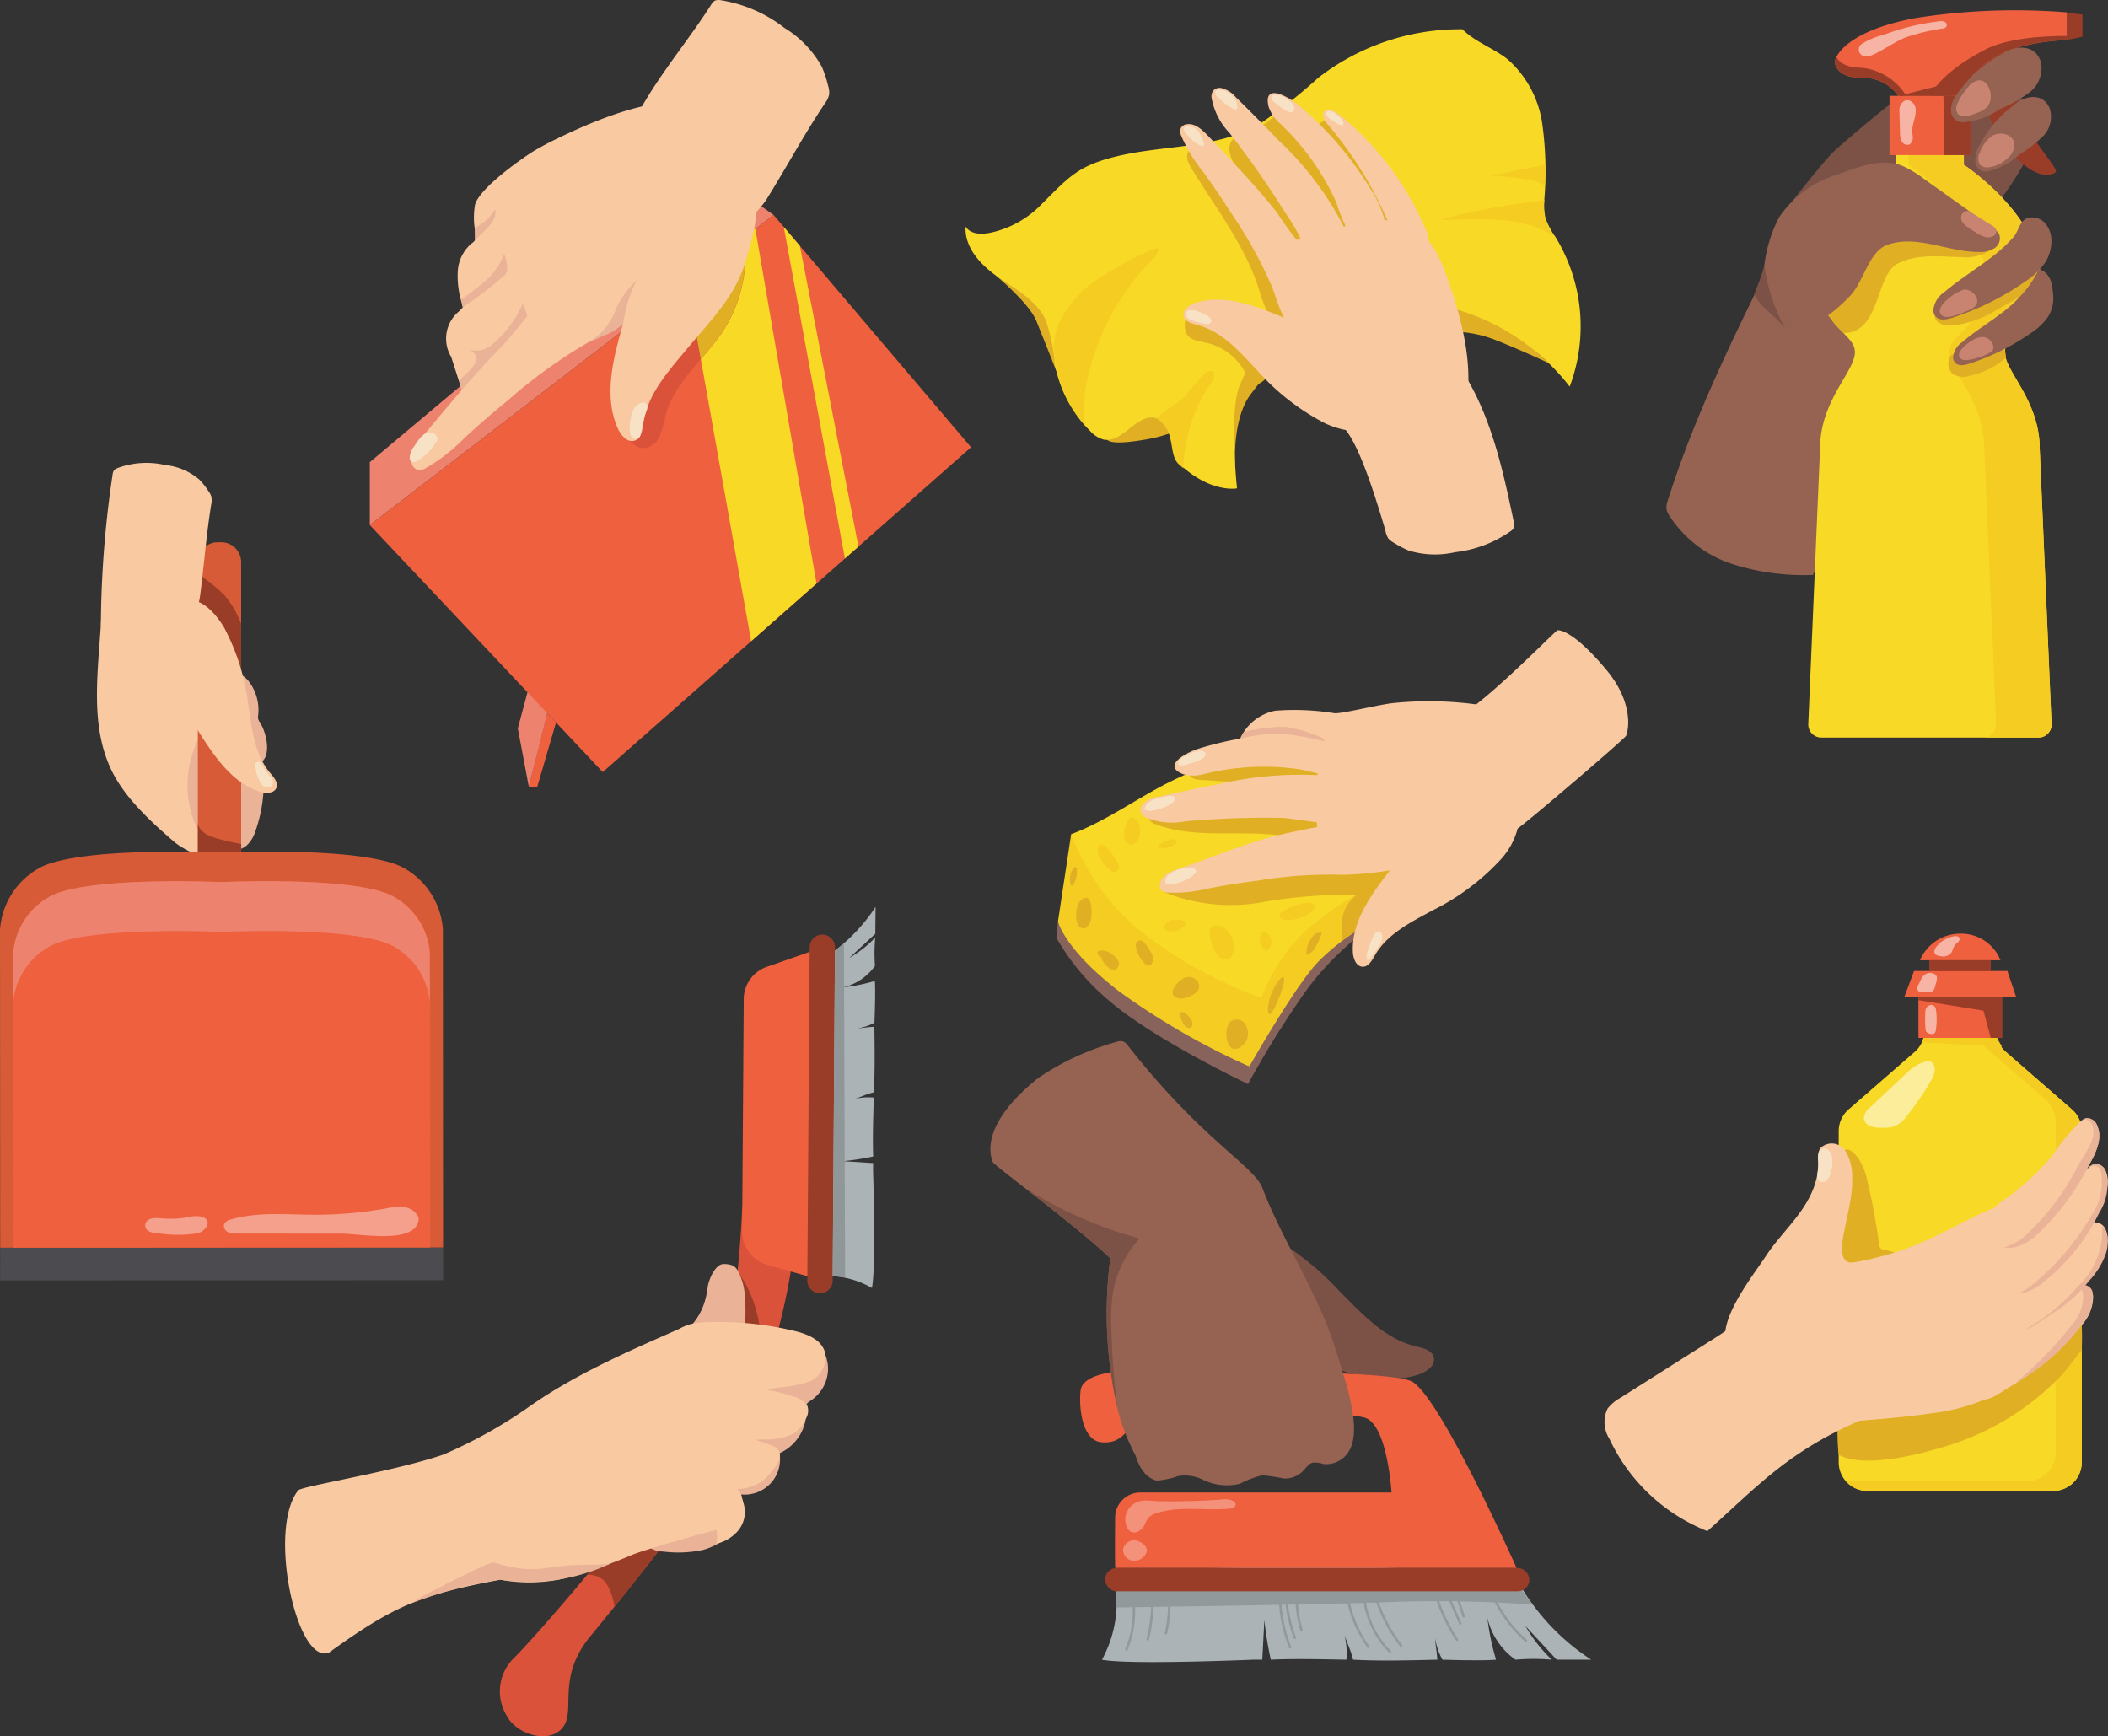 <svg xmlns="http://www.w3.org/2000/svg" width="161.222" height="132.801" viewBox="0 0 161.222 132.801">
  <rect x="0" y="0" width="161.222" height="132.801" fill="#333333" stroke="none"/>
  <g id="Grupo_3265" data-name="Grupo 3265" transform="translate(-1900.034 -8129.511)">
    <g id="Grupo_3241" data-name="Grupo 3241">
      <path id="Trazado_3636" data-name="Trazado 3636" d="M2010.04,8154.92a9.359,9.359,0,0,1,4.238.545c2.14.839,4.217,1.826,4.217,1.826l-5.685-5.141-3.986-.335Z" fill="#e0af24"/>
      <path id="Trazado_3637" data-name="Trazado 3637" d="M1976.239,8150.62s2.5,2.076,3.048,3.418,1.534,3.855,1.534,3.855l1.739-4.19-3.9-3.273-2.419.19Z" fill="#e0af24"/>
      <path id="Trazado_3638" data-name="Trazado 3638" d="M1994.509,8165.247s-.284-3.531,1.121-5.5a34.884,34.884,0,0,1,3.418-3.943l-3.985-.881-1.93,5.163,1.376,5.164Z" fill="#e0af24"/>
      <path id="Trazado_3639" data-name="Trazado 3639" d="M1984.741,8163.158s.168.435,2.728,0a10.88,10.88,0,0,0,4.027-1.442l-.947-2.979-6.059,1.469.251,2.952Z" fill="#e0af24"/>
      <path id="Trazado_3640" data-name="Trazado 3640" d="M1994.643,8166.863s-1.95.391-4.33-1.789c-.513-.47-.476-1.311-.665-1.99a2.131,2.131,0,0,0-1.2-1.586c-1.434-.432-2.562,1.951-4.022,1.632a2.2,2.2,0,0,1-1.008-.644,9.655,9.655,0,0,1-2.707-5.137,13.275,13.275,0,0,0-.721-3.391c-.709-1.484-2.225-2.294-3.548-3.2s-2.649-2.253-2.56-3.912c.448.658,1.342.6,2.1.42a7.678,7.678,0,0,0,3.711-2.135c2.071-2.065,2.759-2.9,5.531-3.611,3.679-.943,7.721-.576,11.055-2.464a40.007,40.007,0,0,0,4.547-3.571,17.675,17.675,0,0,1,11.057-3.736c1,1,2.39,1.44,3.484,2.32a8.1,8.1,0,0,1,2.624,4.931,26.178,26.178,0,0,1,.155,5.764,4.656,4.656,0,0,0,.078,1.381,5.535,5.535,0,0,0,.781,1.5,13.113,13.113,0,0,1,1.082,11.437,17.044,17.044,0,0,0-9.427-6.11,24.859,24.859,0,0,0-10.64.121c-2.819.511-4.013,3.3-5.141,5.827C1994,8160.87,1994.643,8166.863,1994.643,8166.863Z" fill="#f7d926"/>
      <path id="Trazado_3641" data-name="Trazado 3641" d="M2005.984,8170.057a1.826,1.826,0,0,0,.221.628,1.57,1.57,0,0,0,.449.349,7.309,7.309,0,0,0,1.127.589,6.887,6.887,0,0,0,3.545.121,9.173,9.173,0,0,0,4.273-1.625.7.7,0,0,0,.223-.255.653.653,0,0,0,0-.379c-.8-3.806-1.623-7.678-3.617-11.065a4.132,4.132,0,0,0-.757-1,3.376,3.376,0,0,0-2.086-.765,4.885,4.885,0,0,0-3.534,1.29c-1.283,1.218-3.9,3.152-2.866,4.457C2004.107,8163.848,2005.27,8167.658,2005.984,8170.057Z" fill="#f9c9a1"/>
      <path id="Trazado_3642" data-name="Trazado 3642" d="M1991.065,8142.221c1.805,3.009,4.033,5.819,5.169,9.138a18.175,18.175,0,0,0,.849,2.334,3.4,3.4,0,0,0,1.721,1.715,1.323,1.323,0,0,0,1.062.009,1.208,1.208,0,0,0,.583-1.042,3.221,3.221,0,0,0-.263-1.216,34.8,34.8,0,0,0-6.437-10.358,6.751,6.751,0,0,0-1.915-1.739C1990.837,8140.555,1990.579,8141.411,1991.065,8142.221Z" fill="#e0af24"/>
      <path id="Trazado_3643" data-name="Trazado 3643" d="M1994.048,8140.923a2.829,2.829,0,0,0,.547,1.394l2.106,3.405a6.182,6.182,0,0,0,2.843,2.883,5.546,5.546,0,0,0,2.085.2q.975-.042,1.946-.15a4.012,4.012,0,0,0,2.743-1.107,2.9,2.9,0,0,0,.279-2.88,8.549,8.549,0,0,0-1.747-2.465l-2.618-2.893c-.256-.283-.586-.592-.96-.517a2.561,2.561,0,0,0-.628.357,1.581,1.581,0,0,1-1.376-.077,12.483,12.483,0,0,0-1.28-.63.762.762,0,0,0-.434-.039,1.417,1.417,0,0,0-.492.374C1996.261,8139.48,1994.031,8139.52,1994.048,8140.923Z" fill="#e0af24"/>
      <path id="Trazado_3644" data-name="Trazado 3644" d="M1997.529,8149.228a3.372,3.372,0,0,0-.174,2.153,12.815,12.815,0,0,0,1.37,3.369,34.086,34.086,0,0,0,4.554,7.09,6.207,6.207,0,0,0,4.383,2.441,5.778,5.778,0,0,0,1.51-.239,4.5,4.5,0,0,0,1.787-.85,4.056,4.056,0,0,0,1.166-2.379c.638-3.326-.246-6.736-1.366-9.952-.582-1.671-1.389-3.49-3.123-4.217a7.353,7.353,0,0,0-4.728.166C2001.337,8147.244,1998.3,8147.668,1997.529,8149.228Z" fill="#f9c9a1"/>
      <g id="Grupo_3238" data-name="Grupo 3238">
        <path id="Trazado_3645" data-name="Trazado 3645" d="M2000.28,8149.116a25.475,25.475,0,0,1-2.6-3.378c-1.649-2.058-3.472-3.968-5.291-5.875-.432-.453-.97-.945-1.589-.85a.6.6,0,0,0-.457.293.785.785,0,0,0,.037.6,11.25,11.25,0,0,0,1.626,2.688q1.134,1.556,2.167,3.185a33.144,33.144,0,0,1,3.138,5.649c.231.6.343,1.059.947,1.389.668.366,1.948.545,2.489-.149a1.312,1.312,0,0,0,.21-.844A10.808,10.808,0,0,0,2000.28,8149.116Z" fill="#f9c9a1"/>
        <path id="Trazado_3646" data-name="Trazado 3646" d="M2000.243,8148.982c.012.045.025.09.037.134.074.066.149.13.226.19C2000.417,8149.2,2000.33,8149.091,2000.243,8148.982Z" fill="#f9c9a1"/>
      </g>
      <path id="Trazado_3647" data-name="Trazado 3647" d="M1997.866,8140.293q-1.632-1.7-3.317-3.351a2.08,2.08,0,0,0-1.127-.7.662.662,0,0,0-.613.216.807.807,0,0,0-.112.536,5.178,5.178,0,0,0,1.37,2.684,68.981,68.981,0,0,1,4.239,6.072,13.438,13.438,0,0,1,1.615,2.968c.023.073.046.145.071.217.094.1.189.2.285.305a2.546,2.546,0,0,0,2.2.454,1.335,1.335,0,0,0,.748-.465,1.726,1.726,0,0,0-.045-1.62A23.849,23.849,0,0,0,1997.866,8140.293Z" fill="#f9c9a1"/>
      <path id="Trazado_3648" data-name="Trazado 3648" d="M1997.046,8137.629a2.892,2.892,0,0,0,.85,1.293,19.082,19.082,0,0,1,4.345,6.079,11.348,11.348,0,0,0,.955,2.272,2.23,2.23,0,0,0,2.054,1.117,1,1,0,0,0,.321-.1,1.327,1.327,0,0,0,.48-1.388,7.644,7.644,0,0,0-1.18-2.912,25.833,25.833,0,0,0-5.6-6.5C1998.683,8137,1996.64,8135.759,1997.046,8137.629Z" fill="#f9c9a1"/>
      <path id="Trazado_3649" data-name="Trazado 3649" d="M2001.618,8139.071a28.78,28.78,0,0,1,4.215,6.609c.516,1.123,1.048,2.376,2.16,2.914a1.028,1.028,0,0,0,.927.062.859.859,0,0,0,.384-.789,2.428,2.428,0,0,0-.262-.879,22.819,22.819,0,0,0-6.575-8.713C2001.491,8137.514,2000.756,8138.058,2001.618,8139.071Z" fill="#f9c9a1"/>
      <path id="Trazado_3650" data-name="Trazado 3650" d="M1997.314,8156.946a2.6,2.6,0,0,0-.485-1.051,4.7,4.7,0,0,0-4.791-1.772l-1.189-.474a1.521,1.521,0,0,0-.029,1.455c.316.453.947.509,1.486.626a4.49,4.49,0,0,1,3.25,2.935c.048.148.119.327.275.348a.381.381,0,0,0,.128-.013A1.859,1.859,0,0,0,1997.314,8156.946Z" fill="#e0af24"/>
      <path id="Trazado_3651" data-name="Trazado 3651" d="M2001.37,8161.886a17.85,17.85,0,0,1-5.212-4.08c-1.316-1.392-2.659-2.939-4.511-3.429-.437-.115-.981-.248-1.083-.688-.111-.476.408-.851.872-1,1.9-.624,3.968-.01,5.826.726,2.932,1.16,5.856,2.729,7.647,5.324.712,1.033,1.134,2.647-.156,3.467C2003.842,8162.783,2002.235,8162.292,2001.37,8161.886Z" fill="#f9c9a1"/>
      <g id="Grupo_3239" data-name="Grupo 3239">
        <path id="Trazado_3652" data-name="Trazado 3652" d="M1983.008,8161.795a9.529,9.529,0,0,1,.251-3.543,18.775,18.775,0,0,1,4.956-8.954c.216-.218.458-.49.388-.789-.053-.223-4.743,2.008-6.134,3.634a7.6,7.6,0,0,0-1.606,2.5,6.648,6.648,0,0,0-.258,1.445c.061.448.113.9.194,1.342a9.706,9.706,0,0,0,2.264,4.672C1983.042,8162,1983.023,8161.9,1983.008,8161.795Z" fill="#f4cc22"/>
        <path id="Trazado_3653" data-name="Trazado 3653" d="M1992.663,8157.89a.482.482,0,0,0-.375.123,16.615,16.615,0,0,0-1.625,1.8c-.655.64-1.566,1.051-2.175,1.7a2.3,2.3,0,0,1,1.043,1.524c.189.678.152,1.519.665,1.989.114.1.227.2.339.3,0-.085.006-.17.01-.255a12.129,12.129,0,0,1,2.123-6.3,1.133,1.133,0,0,0,.229-.465A.366.366,0,0,0,1992.663,8157.89Z" fill="#f4cc22"/>
      </g>
      <g id="Grupo_3240" data-name="Grupo 3240">
        <path id="Trazado_3654" data-name="Trazado 3654" d="M2018.217,8146.326a4.657,4.657,0,0,1-.078-1.381l.008-.185a1.376,1.376,0,0,1-.541.142,51.905,51.905,0,0,0-7.384,1.408c1.527.014,3.058-.1,4.581.021a9.439,9.439,0,0,1,3.394.844,4.739,4.739,0,0,1,.663.431A4.576,4.576,0,0,1,2018.217,8146.326Z" fill="#f4cc22"/>
        <path id="Trazado_3655" data-name="Trazado 3655" d="M2017.309,8143.327a1.76,1.76,0,0,1,.88.421c.02-.547.034-1.1.031-1.642l-.092.019-4.087.834A17.443,17.443,0,0,1,2017.309,8143.327Z" fill="#f4cc22"/>
      </g>
      <path id="Trazado_3656" data-name="Trazado 3656" d="M1990.58,8139.433a.554.554,0,0,0,.17.3,3.493,3.493,0,0,0,1.088.925c.076.034.178.058.234,0a.177.177,0,0,0,.034-.115.984.984,0,0,0-.112-.4,2.249,2.249,0,0,0-.446-.73C1991.381,8139.25,1990.533,8138.927,1990.58,8139.433Z" fill="#f7e2c6"/>
      <path id="Trazado_3657" data-name="Trazado 3657" d="M1992.992,8136.707a.726.726,0,0,0,.273.34,7.567,7.567,0,0,0,1.087.795.257.257,0,0,0,.169.048.219.219,0,0,0,.148-.2.906.906,0,0,0-.209-.623,1.867,1.867,0,0,0-.536-.52C1993.714,8136.417,1992.839,8136.155,1992.992,8136.707Z" fill="#f7e2c6"/>
      <path id="Trazado_3658" data-name="Trazado 3658" d="M1997.264,8137.018a.539.539,0,0,0,.207.293,5.248,5.248,0,0,0,.975.675.67.67,0,0,0,.363.108.221.221,0,0,0,.081-.021.21.21,0,0,0,.091-.1.453.453,0,0,0-.028-.429,1.194,1.194,0,0,0-.307-.324,2.525,2.525,0,0,0-.53-.348C1997.938,8136.8,1997.19,8136.59,1997.264,8137.018Z" fill="#f7e2c6"/>
      <path id="Trazado_3659" data-name="Trazado 3659" d="M2001.455,8138.128c-.048.132.062.266.168.359a3.892,3.892,0,0,0,.833.553c.1.048.236.086.307,0a.232.232,0,0,0-.019-.255,1.789,1.789,0,0,0-.333-.383,2.009,2.009,0,0,0-.348-.287C2001.92,8138.028,2001.543,8137.889,2001.455,8138.128Z" fill="#f7e2c6"/>
      <path id="Trazado_3660" data-name="Trazado 3660" d="M1990.743,8153.558a.431.431,0,0,0,.184.321,1.129,1.129,0,0,0,.344.162,6.7,6.7,0,0,0,.88.234.737.737,0,0,0,.306.014.277.277,0,0,0,.218-.194.364.364,0,0,0-.122-.3C1992.317,8153.533,1990.722,8152.8,1990.743,8153.558Z" fill="#f7e2c6"/>
    </g>
    <g id="Grupo_3242" data-name="Grupo 3242">
      <path id="Trazado_3661" data-name="Trazado 3661" d="M1980.949,8199.989l-.122,1.249a17.607,17.607,0,0,0,4.023,4.807c3.477,3,10.633,6.383,10.633,6.383a74.477,74.477,0,0,1,4.57-7.322,22.93,22.93,0,0,1,4.4-4.4l-.968-.969-22.538.248Z" fill="#87635c"/>
      <path id="Trazado_3662" data-name="Trazado 3662" d="M1995.587,8211.084s3.675-6.494,5.4-8.143a18.144,18.144,0,0,1,4.272-3.1l2.644-4.469-12.4,6.174-1.554,7.683,1.644,1.858Z" fill="#f4cc22"/>
      <path id="Trazado_3663" data-name="Trazado 3663" d="M1981.956,8193.318l-1.007,6.671s.465,2.116,4.68,5.354a55.634,55.634,0,0,0,9.958,5.741s-.234.395-.006-1.931a7.277,7.277,0,0,1,.937-3.312l-14.562-12.522Z" fill="#f4cc22"/>
      <path id="Trazado_3664" data-name="Trazado 3664" d="M2001.192,8199.66a13.123,13.123,0,0,0-4.674,6.181,32.906,32.906,0,0,1-8.708-4.678,17.475,17.475,0,0,1-5.854-7.845c2.623-.983,4.915-2.67,7.413-3.937a30.125,30.125,0,0,1,4.028-1.666,50.038,50.038,0,0,1,5.707-1.506,18.368,18.368,0,0,1,4.631-.512,7.377,7.377,0,0,1,4.336,1.518,5.7,5.7,0,0,1,2.046,4.41,4.908,4.908,0,0,1-2.96,4.6A27.985,27.985,0,0,0,2001.192,8199.66Z" fill="#f7d926"/>
      <path id="Trazado_3665" data-name="Trazado 3665" d="M1995.292,8189.283c1.322-.035,2.75-.144,3.86.575a.426.426,0,0,1,.232.3c.009.222-.276.316-.5.342l-10.4,1.205c-.227.026-.506.1-.555.319-.056.249.224.433.462.522,3.368,1.284,7.2.245,10.71,1.076.163.039.354.11.389.274s-.1.3-.224.4a9.424,9.424,0,0,1-4.867,1.627,13.929,13.929,0,0,0-5.03,1.191c-.2.109-.43.324-.327.529a.46.46,0,0,0,.237.187,13.535,13.535,0,0,0,7.222.7,37.641,37.641,0,0,1,7.313-.571,2.706,2.706,0,0,0-1.14,2.063c-.013.284-.076,1.575.121,1.369.1-.105,1.008-.676,1.382-.948a23.407,23.407,0,0,0,3.728-3.151,2.808,2.808,0,0,0,.958-2.579c-.289-.864-1.314-1.34-1.547-2.221a3.685,3.685,0,0,1,.018-1.286,5.761,5.761,0,0,0-.3-2.444,1.06,1.06,0,0,0-.229-.416,1.146,1.146,0,0,0-.533-.244,41.7,41.7,0,0,0-11.225-1.351,7.1,7.1,0,0,0-2.422.346c-.58.222-1.484.635-1.626,1.327-.17.826.857.724,1.412.771A25.861,25.861,0,0,0,1995.292,8189.283Z" fill="#e0af24"/>
      <path id="Trazado_3666" data-name="Trazado 3666" d="M2022.922,8180.784c-2.581-3.108-3.656-3.079-3.766-3.068-.129.014-3.711,3.709-6.22,5.673a27.088,27.088,0,0,0-6.245-.113c-1.018.077-4.006.839-4.593.788a19.015,19.015,0,0,0-4.531-.192,3.739,3.739,0,0,0-2.606,1.97,1.411,1.411,0,0,0-.059.158,25.739,25.739,0,0,0-3.264.795c-.729.23-2.873,1.268-1.088,1.939a2.881,2.881,0,0,0,1.543-.013,19.031,19.031,0,0,1,7.439-.353c.422.089.842.205,1.265.294l-.006.136a27.628,27.628,0,0,0-7.566.689q-2.307.449-4.6.967a2.083,2.083,0,0,0-1.195.566.661.661,0,0,0-.15.63.8.8,0,0,0,.388.384,5.168,5.168,0,0,0,2.988.3,68.88,68.88,0,0,1,7.376-.268c.5.008,1.617.2,2.718.34,0,.122.009.243.016.364-1.212.216-2.417.493-2.948.62-2.556.615-5.131,1.732-7.623,2.565-.591.2-1.263.475-1.439,1.073a.6.6,0,0,0,.069.537.785.785,0,0,0,.56.222,11.171,11.171,0,0,0,3.114-.328q1.885-.363,3.792-.6a32.983,32.983,0,0,1,6.426-.436,26.3,26.3,0,0,0,3.622-.34q-.33.419-.645.846c-1.184,1.6-2.3,3.438-2.19,5.427.028.485.256,1.081.743,1.1.45.014.717-.477.94-.867.946-1.658,2.78-2.556,4.457-3.468a17.786,17.786,0,0,0,5.264-3.977,5.621,5.621,0,0,0,1.2-2.267c.6-.366,8.214-6.88,8.293-7.092C2024.725,8184.913,2024.7,8182.924,2022.922,8180.784Z" fill="#f9c9a1"/>
      <path id="Trazado_3667" data-name="Trazado 3667" d="M1994.9,8186a14.6,14.6,0,0,1,2.953-.392,20.872,20.872,0,0,1,3.437.6l.06-.16a10.636,10.636,0,0,0-2.978-.936,11.94,11.94,0,0,0-3.179.383l-.293.5Z" fill="#eab296"/>
      <path id="Trazado_3668" data-name="Trazado 3668" d="M1990.164,8187.987a.237.237,0,0,0,.2.077,1.562,1.562,0,0,0,.325-.049,6.089,6.089,0,0,0,1.121-.381.9.9,0,0,0,.357-.246.288.288,0,0,0,.06-.253.264.264,0,0,0-.093-.122.652.652,0,0,0-.525-.065C1991.378,8187,1989.874,8187.547,1990.164,8187.987Z" fill="#f7e2c6"/>
      <path id="Trazado_3669" data-name="Trazado 3669" d="M1987.61,8191.245a.2.2,0,0,0-.013.158.194.194,0,0,0,.118.091.9.9,0,0,0,.408.02,3.77,3.77,0,0,0,1.156-.338,1.635,1.635,0,0,0,.477-.318.335.335,0,0,0,.12-.3.265.265,0,0,0-.21-.181.741.741,0,0,0-.289.014C1988.81,8190.5,1987.865,8190.616,1987.61,8191.245Z" fill="#f7e2c6"/>
      <path id="Trazado_3670" data-name="Trazado 3670" d="M1989.149,8196.883a.291.291,0,0,0,.015.128c.059.146.256.164.412.147a3.381,3.381,0,0,0,1.471-.521,1.782,1.782,0,0,0,.413-.351.246.246,0,0,0,.055-.1.211.211,0,0,0-.1-.2.8.8,0,0,0-.586-.106C1990.327,8195.941,1989.2,8196.216,1989.149,8196.883Z" fill="#f7e2c6"/>
      <path id="Trazado_3671" data-name="Trazado 3671" d="M2005.6,8200.814a.293.293,0,0,0-.348.042.857.857,0,0,0-.2.316,8.122,8.122,0,0,0-.461,1.217.853.853,0,0,0-.023.458.133.133,0,0,0,.057.085c.068.038.143-.032.188-.1a13.073,13.073,0,0,0,.8-1.126C2005.735,8201.5,2005.84,8200.979,2005.6,8200.814Z" fill="#f7e2c6"/>
      <path id="Trazado_3672" data-name="Trazado 3672" d="M1983.994,8194.431a.847.847,0,0,0,.08.521,3.233,3.233,0,0,0,.618.909,1.016,1.016,0,0,0,.405.3.4.4,0,0,0,.458-.127.579.579,0,0,0-.053-.546C1985.39,8195.255,1984.259,8193.34,1983.994,8194.431Z" fill="#f4cc22"/>
      <path id="Trazado_3673" data-name="Trazado 3673" d="M1989.528,8193.758a1.913,1.913,0,0,0-.795.339c-.059.043-.122.112-.1.18a.171.171,0,0,0,.135.08,1.437,1.437,0,0,0,1.135-.278.253.253,0,0,0,.122-.193c-.005-.1-.115-.162-.214-.175a1.307,1.307,0,0,1-.3-.035Z" fill="#f4cc22"/>
      <path id="Trazado_3674" data-name="Trazado 3674" d="M1986.009,8193.463a.714.714,0,0,0,.359.613.57.57,0,0,0,.645-.227,1.31,1.31,0,0,0,.2-.7,1.188,1.188,0,0,0-.2-.856C1986.313,8191.467,1985.959,8193.012,1986.009,8193.463Z" fill="#f4cc22"/>
      <path id="Trazado_3675" data-name="Trazado 3675" d="M1993.073,8202.437a.872.872,0,0,0,.778.471c.349-.059.529-.461.547-.815a1.938,1.938,0,0,0-.56-1.449,1.068,1.068,0,0,0-.665-.342C1992.028,8200.241,1992.762,8201.982,1993.073,8202.437Z" fill="#f4cc22"/>
      <path id="Trazado_3676" data-name="Trazado 3676" d="M1998.064,8199.273a.416.416,0,0,0-.168.19.293.293,0,0,0,.137.317.723.723,0,0,0,.355.09,2.935,2.935,0,0,0,1.976-.635.416.416,0,0,0,.2-.33C2000.478,8198.041,1998.364,8199.057,1998.064,8199.273Z" fill="#f4cc22"/>
      <path id="Trazado_3677" data-name="Trazado 3677" d="M1990.169,8199.866a.923.923,0,0,0-1.072.487.26.26,0,0,0-.028.151c.016.08.1.131.171.164a1.19,1.19,0,0,0,1.442-.451.148.148,0,0,0,.03-.11.151.151,0,0,0-.062-.074.985.985,0,0,0-.575-.184Z" fill="#f4cc22"/>
      <path id="Trazado_3678" data-name="Trazado 3678" d="M1996.5,8200.9a1.04,1.04,0,0,0,.232,1.253.238.238,0,0,0,.131.065.236.236,0,0,0,.178-.092.847.847,0,0,0-.414-1.4Z" fill="#f4cc22"/>
      <path id="Trazado_3679" data-name="Trazado 3679" d="M1982.423,8200.1a.6.6,0,0,0,.406.419c.26.046.481-.2.58-.444.164-.4.233-2.108-.439-1.879C1982.324,8198.413,1982.228,8199.588,1982.423,8200.1Z" fill="#e0af24"/>
      <path id="Trazado_3680" data-name="Trazado 3680" d="M1984.234,8202.653a1.619,1.619,0,0,0,.575.862.6.6,0,0,0,.543.144.483.483,0,0,0,.222-.618,1.21,1.21,0,0,0-.486-.529,1.189,1.189,0,0,0-1.008-.271.154.154,0,0,0-.095.065.159.159,0,0,0-.005.105.631.631,0,0,0,.245.371l-.032-.11Z" fill="#e0af24"/>
      <path id="Trazado_3681" data-name="Trazado 3681" d="M1990.052,8205.837a1.045,1.045,0,0,0,.619.006,2.175,2.175,0,0,0,.777-.365c.725-.535.013-1.416-.719-1.205C1990.215,8204.42,1989.184,8205.5,1990.052,8205.837Z" fill="#e0af24"/>
      <path id="Trazado_3682" data-name="Trazado 3682" d="M1993.924,8209.229a.712.712,0,0,0,.445.51.77.77,0,0,0,.614-.2,1.329,1.329,0,0,0,.326-.331,1.136,1.136,0,0,0,.155-.481,1.284,1.284,0,0,0-.174-.844.769.769,0,0,0-1.285-.083A1.945,1.945,0,0,0,1993.924,8209.229Z" fill="#e0af24"/>
      <path id="Trazado_3683" data-name="Trazado 3683" d="M1997.021,8206.51a.875.875,0,0,0,.087.6,1.2,1.2,0,0,0,.419-.533,14.013,14.013,0,0,0,.546-1.334c.137-.37.4-1.492-.2-.769A4.1,4.1,0,0,0,1997.021,8206.51Z" fill="#e0af24"/>
      <path id="Trazado_3684" data-name="Trazado 3684" d="M1999.967,8202.544a1.094,1.094,0,0,0,.69-.618,6.226,6.226,0,0,0,.475-1.043c.022-.064-.421-.01-.463.011a1.315,1.315,0,0,0-.312.36A1.814,1.814,0,0,0,1999.967,8202.544Z" fill="#e0af24"/>
      <path id="Trazado_3685" data-name="Trazado 3685" d="M1987.092,8202.487a2.1,2.1,0,0,0,.532.753.41.41,0,0,0,.324.1.334.334,0,0,0,.215-.182.933.933,0,0,0-.15-.872c-.149-.25-.487-.943-.87-.827C1986.711,8201.595,1986.964,8202.23,1987.092,8202.487Z" fill="#e0af24"/>
      <path id="Trazado_3686" data-name="Trazado 3686" d="M1982.167,8195.865a1.524,1.524,0,0,0-.267,1.245c.012.053.036.113.09.127s.1-.033.139-.079a1.942,1.942,0,0,0,.268-1.114c0-.1-.049-.256-.149-.221a.292.292,0,0,1-.229.121Z" fill="#e0af24"/>
      <path id="Trazado_3687" data-name="Trazado 3687" d="M1990.3,8207.271a2.732,2.732,0,0,0,.235.533c.115.2.337.408.545.309a.324.324,0,0,0,.164-.3.642.642,0,0,0-.119-.335,2.249,2.249,0,0,0-.286-.342.763.763,0,0,0-.248-.187.273.273,0,0,0-.292.044.171.171,0,0,0,.033.265Z" fill="#e0af24"/>
    </g>
    <g id="Grupo_3243" data-name="Grupo 3243">
      <rect id="Rectángulo_2855" data-name="Rectángulo 2855" width="33.874" height="2.506" transform="translate(1933.922 8227.434) rotate(179.973)" fill="#4c4b4f"/>
      <path id="Trazado_3688" data-name="Trazado 3688" d="M1919.917,8184.769a.914.914,0,0,1-.133-.25.893.893,0,0,1,0-.338,3.6,3.6,0,0,0-.664-2.474,1.879,1.879,0,0,0-.631-.582.97.97,0,0,0-.835-.049,1.239,1.239,0,0,0-.567.686,4.956,4.956,0,0,0-.229,2.388,5.858,5.858,0,0,0,.685,2.43c.381.644,1.59,1.854,2.431,1.273C1920.843,8187.252,1920.373,8185.469,1919.917,8184.769Z" fill="#eab296"/>
      <path id="Trazado_3689" data-name="Trazado 3689" d="M1908.439,8188.164c-1.646-3.72-.78-7.925-.609-12.4.019-.5,1.239-.913,1.611-1.246a1.86,1.86,0,0,1,1.376-.319,9.288,9.288,0,0,1,1.942.328,2.265,2.265,0,0,1,1.129.6,2.545,2.545,0,0,1,.462,1.022,89.541,89.541,0,0,1,2.738,14.014q.2,1.762.331,3.532c.045.612.726.811.167,1.236-1.184.9-3.6-.5-4.193-1C1911.421,8192.238,1909.408,8190.353,1908.439,8188.164Z" fill="#f9c9a1"/>
      <path id="Trazado_3690" data-name="Trazado 3690" d="M1914.846,8192.253a7.9,7.9,0,0,1,.318-6.121c.06-.122.176-.265.3-.213a.279.279,0,0,1,.127.157,6.346,6.346,0,0,0,.835,1.615c.735.854,2.1,1.146,2.5,2.2a2.078,2.078,0,0,1-.435,1.977,7.164,7.164,0,0,1-2.022,1.617C1915.658,8193.9,1915.091,8192.921,1914.846,8192.253Z" fill="#eab296"/>
      <path id="Trazado_3691" data-name="Trazado 3691" d="M1919.564,8193.1a11.278,11.278,0,0,0,.636-3.346,2.022,2.022,0,0,0-.275-1.2.836.836,0,0,0-1.1-.285,1.177,1.177,0,0,0-.314.376,16.794,16.794,0,0,0-1.579,3.329c-.289.833-.334,1.954.62,2.4C1918.565,8194.833,1919.283,8193.958,1919.564,8193.1Z" fill="#eab296"/>
      <path id="Rectángulo_2856" data-name="Rectángulo 2856" d="M1.524,0h.264A1.523,1.523,0,0,1,3.311,1.523V34.006A1.524,1.524,0,0,1,1.787,35.53H1.523A1.523,1.523,0,0,1,0,34.006V1.524A1.524,1.524,0,0,1,1.524,0Z" transform="translate(1915.166 8170.984)" fill="#d65b36"/>
      <path id="Trazado_3692" data-name="Trazado 3692" d="M1918.472,8181.009c.019-.04,0-3.8,0-3.8a7.584,7.584,0,0,0-1.285-2.191,13.166,13.166,0,0,0-1.887-1.527l-.6,2.564Z" fill="#993d28"/>
      <path id="Trazado_3693" data-name="Trazado 3693" d="M1916.182,8168.127a1.6,1.6,0,0,0,.016-.63,1.4,1.4,0,0,0-.235-.443,6.021,6.021,0,0,0-.674-.852,4.738,4.738,0,0,0-2.622-1.122,6.349,6.349,0,0,0-3.674.243.593.593,0,0,0-.242.166.728.728,0,0,0-.108.342,80.187,80.187,0,0,0-.893,11.441c0,.389.516.336.67.683a2.62,2.62,0,0,0,1.342,1.286,3.4,3.4,0,0,0,3.023-.152,5.763,5.763,0,0,0,2.556-4.042C1915.641,8172.74,1915.813,8170.429,1916.182,8168.127Z" fill="#f9c9a1"/>
      <path id="Trazado_3694" data-name="Trazado 3694" d="M1917.178,8177.518a16.93,16.93,0,0,1,1.861,6.006c.274,1.8.485,3.733,1.666,5.118.278.327.63.725.472,1.124-.171.431-.779.442-1.224.31-1.82-.54-3.1-2.14-4.155-3.72-1.66-2.492-3.094-5.3-3.087-8.295,0-1.192.547-2.68,2-2.622C1915.734,8175.48,1916.723,8176.733,1917.178,8177.518Z" fill="#f9c9a1"/>
      <path id="Trazado_3695" data-name="Trazado 3695" d="M1920.745,8188.952a3.411,3.411,0,0,1-.582-.81.85.85,0,0,0-.213-.307.252.252,0,0,0-.34.015.345.345,0,0,0-.043.224,2.914,2.914,0,0,0,.391,1.3.946.946,0,0,0,.159.213C1920.584,8190.024,1921.252,8189.478,1920.745,8188.952Z" fill="#f7e2c6"/>
      <path id="Trazado_3696" data-name="Trazado 3696" d="M1916.983,8224.935l16.937-.008-.011-24.312a5.865,5.865,0,0,0-2.859-4.642c-2.857-1.783-14.081-1.251-14.081-1.251s-11.225-.521-14.08,1.265a5.866,5.866,0,0,0-2.855,4.644l.012,24.313Z" fill="#d65b36"/>
      <path id="Trazado_3697" data-name="Trazado 3697" d="M1917.007,8224.935l15.932-.007-.011-22.5a5.4,5.4,0,0,0-2.689-4.293c-2.687-1.65-13.245-1.157-13.245-1.157s-10.557-.483-13.243,1.17a5.4,5.4,0,0,0-2.685,4.3l.01,22.5Z" fill="#ef603f"/>
      <path id="Trazado_3698" data-name="Trazado 3698" d="M1903.728,8201.962c2.686-1.653,13.244-1.17,13.244-1.17s10.557-.493,13.245,1.157a5.4,5.4,0,0,1,2.688,4.294v-3.812a5.4,5.4,0,0,0-2.689-4.293c-2.688-1.65-13.245-1.157-13.245-1.157s-10.558-.483-13.244,1.17a5.4,5.4,0,0,0-2.685,4.3l0,3.812A5.4,5.4,0,0,1,1903.728,8201.962Z" fill="#ed836e"/>
      <path id="Trazado_3699" data-name="Trazado 3699" d="M1918.487,8194.648c-.008.024-3.319,0-3.319,0V8192.5s.077.7,1.142,1.042a16.065,16.065,0,0,0,2.17.521l.008.581Z" fill="#993d28"/>
      <path id="Trazado_3700" data-name="Trazado 3700" d="M1932.054,8222.663a1.356,1.356,0,0,0-1.1-.818,4.349,4.349,0,0,0-1.435.106,30.518,30.518,0,0,1-5.506.474c-2.116-.01-4.281-.232-6.312.36a.731.731,0,0,0-.526.363.517.517,0,0,0,.286.6,1.5,1.5,0,0,0,.709.116l8.007.009C1927.619,8223.872,1932.055,8224.751,1932.054,8222.663Z" fill="#fff" opacity="0.4"/>
      <path id="Trazado_3701" data-name="Trazado 3701" d="M1915.27,8222.541a2.9,2.9,0,0,0-.9.08,7.6,7.6,0,0,1-2.013.079c-.438-.042-1-.054-1.178.349a.5.5,0,0,0,.089.529.969.969,0,0,0,.649.229,9.743,9.743,0,0,0,3.259.029C1915.881,8223.627,1916.368,8222.7,1915.27,8222.541Z" fill="#fff" opacity="0.4"/>
    </g>
    <g id="Grupo_3258" data-name="Grupo 3258">
      <path id="Trazado_3702" data-name="Trazado 3702" d="M1995.812,8223.315a22.5,22.5,0,0,1,6.7,4.984c1.7,1.714,3.444,3.624,5.794,4.186.554.132,1.244.282,1.387.835.154.6-.489,1.085-1.069,1.291-2.376.845-5,.134-7.37-.736-3.732-1.373-7.468-3.263-9.806-6.48-.93-1.28-1.512-3.3.09-4.377C1992.667,8222.26,1994.709,8222.829,1995.812,8223.315Z" fill="#7c5146"/>
      <path id="Trazado_3703" data-name="Trazado 3703" d="M1984.314,8256.457c2.024.409,11.56,0,11.56,0h.7s.1-1.847.158-3.038a27.809,27.809,0,0,0,.494,3.038c1.927-.089,3.857-.03,5.786,0a6,6,0,0,0-.282-2.354c.262,1.055.525,1.3.788,2.354,2.145.114,4.3.046,6.443,0-.056-.859-.112-.809-.168-1.669a4.9,4.9,0,0,0,.56,1.669s3.011.1,4.1,0a18.812,18.812,0,0,1-.661-3.194,5.422,5.422,0,0,0,2.147,3.194,16.006,16.006,0,0,1,2.782,0,11.2,11.2,0,0,1-2.021-2.577c.628.674,2.39,2.577,2.39,2.577h2.643a17.131,17.131,0,0,1-5.287-5.44,1.223,1.223,0,0,0-.341-.431,1.177,1.177,0,0,0-.466-.147c-1.6-.271-3.2-.541-4.817-.718a83.2,83.2,0,0,0-8.562-.342c-4.863-.026-9.735-.053-14.579.378a3.766,3.766,0,0,0-2.04.571c-.482.4-.263.788-.21,1.327A9.2,9.2,0,0,1,1984.314,8256.457Z" fill="#abb3b7"/>
      <path id="Trazado_3704" data-name="Trazado 3704" d="M1985.45,8252.463c0-.007,16.294-.216,21.32-.431a100.435,100.435,0,0,1,10.473.216l-1.023-1.418h-30.879Z" fill="#92999b"/>
      <path id="Trazado_3705" data-name="Trazado 3705" d="M2007.963,8235.152c-2.127-.974-21.486-.8-21.486-.8s-3.645,0-3.8,1.531c-.153,1.483.192,3.781,1.557,3.937,1.924.218,2.029-1.531,3.179-1.706s15.642-.918,17.2-.087,1.848,5.641,1.848,5.641h-19.217a1.927,1.927,0,0,0-1.926,1.915c-.01,1.639-.017,3.752.015,3.858h30.692S2010.09,8236.126,2007.963,8235.152Z" fill="#ef603f"/>
      <rect id="Rectángulo_2857" data-name="Rectángulo 2857" width="32.432" height="1.78" rx="0.864" transform="translate(1984.562 8249.442)" fill="#993d28"/>
      <g id="Grupo_3244" data-name="Grupo 3244">
        <path id="Trazado_3706" data-name="Trazado 3706" d="M1986.614,8251.9a7.452,7.452,0,0,1-.519,3.751c-.045.108.133.156.178.049a7.564,7.564,0,0,0,.525-3.8c-.014-.116-.2-.118-.184,0Z" fill="#92999b"/>
      </g>
      <g id="Grupo_3245" data-name="Grupo 3245">
        <path id="Trazado_3707" data-name="Trazado 3707" d="M1988.079,8251.732a12.385,12.385,0,0,1-.354,3.15.092.092,0,0,0,.178.049,12.627,12.627,0,0,0,.361-3.2.093.093,0,0,0-.185,0Z" fill="#92999b"/>
      </g>
      <g id="Grupo_3246" data-name="Grupo 3246">
        <path id="Trazado_3708" data-name="Trazado 3708" d="M1989.37,8252.032a10.208,10.208,0,0,1-.253,2.383c-.026.115.151.164.178.049a10.417,10.417,0,0,0,.259-2.432.092.092,0,0,0-.184,0Z" fill="#92999b"/>
      </g>
      <g id="Grupo_3247" data-name="Grupo 3247">
        <path id="Trazado_3709" data-name="Trazado 3709" d="M1997.847,8251.9a10.785,10.785,0,0,0,.767,3.629c.044.107.222.061.178-.049a10.609,10.609,0,0,1-.76-3.58c-.005-.118-.189-.118-.185,0Z" fill="#92999b"/>
      </g>
      <g id="Grupo_3248" data-name="Grupo 3248">
        <path id="Trazado_3710" data-name="Trazado 3710" d="M1998.3,8251.861a13.051,13.051,0,0,0,.674,2.952c.039.11.217.063.178-.05a12.792,12.792,0,0,1-.668-2.9c-.013-.117-.2-.118-.184,0Z" fill="#92999b"/>
      </g>
      <g id="Grupo_3249" data-name="Grupo 3249">
        <path id="Trazado_3711" data-name="Trazado 3711" d="M1999.1,8251.991a10.564,10.564,0,0,0,.377,2.211.092.092,0,0,0,.177-.049,10.308,10.308,0,0,1-.369-2.162c-.008-.118-.192-.119-.185,0Z" fill="#92999b"/>
      </g>
      <g id="Grupo_3250" data-name="Grupo 3250">
        <path id="Trazado_3712" data-name="Trazado 3712" d="M2003.031,8251.814a8.081,8.081,0,0,0,1.1,2.926c.149.262.3.521.457.781a.092.092,0,0,0,.159-.094,9.634,9.634,0,0,1-1.53-3.613c-.015-.116-.2-.118-.184,0Z" fill="#92999b"/>
      </g>
      <g id="Grupo_3251" data-name="Grupo 3251">
        <path id="Trazado_3713" data-name="Trazado 3713" d="M2004.281,8251.816a7.126,7.126,0,0,0,1.332,3.324,6.813,6.813,0,0,0,.665.777.092.092,0,0,0,.13-.13,6.947,6.947,0,0,1-1.741-2.989,6.875,6.875,0,0,1-.2-.982c-.014-.115-.2-.117-.184,0Z" fill="#92999b"/>
      </g>
      <g id="Grupo_3252" data-name="Grupo 3252">
        <path id="Trazado_3714" data-name="Trazado 3714" d="M2005.241,8251.921a12.032,12.032,0,0,0,1.354,2.786q.246.374.519.727c.071.094.232,0,.159-.093a11.906,11.906,0,0,1-1.854-3.469c-.038-.112-.216-.064-.178.049Z" fill="#92999b"/>
      </g>
      <g id="Grupo_3253" data-name="Grupo 3253">
        <path id="Trazado_3715" data-name="Trazado 3715" d="M2009.822,8251.712a13.444,13.444,0,0,0,1.57,3.275c.065.1.224.007.159-.094a13.249,13.249,0,0,1-1.552-3.23c-.036-.113-.214-.065-.177.049Z" fill="#92999b"/>
      </g>
      <g id="Grupo_3254" data-name="Grupo 3254">
        <path id="Trazado_3716" data-name="Trazado 3716" d="M2010.855,8251.951l.792,1.8c.048.108.206.015.159-.093l-.792-1.8c-.048-.108-.207-.015-.159.093Z" fill="#92999b"/>
      </g>
      <g id="Grupo_3255" data-name="Grupo 3255">
        <path id="Trazado_3717" data-name="Trazado 3717" d="M2011.487,8251.93l.4,1.243c.035.112.213.064.177-.049l-.4-1.243c-.035-.113-.213-.064-.177.049Z" fill="#92999b"/>
      </g>
      <g id="Grupo_3256" data-name="Grupo 3256">
        <path id="Trazado_3718" data-name="Trazado 3718" d="M2014.244,8251.738a.092.092,0,0,0,0-.185.092.092,0,0,0,0,.185Z" fill="#92999b"/>
      </g>
      <g id="Grupo_3257" data-name="Grupo 3257">
        <path id="Trazado_3719" data-name="Trazado 3719" d="M2014.174,8251.688a10.3,10.3,0,0,0,1.827,2.725c.212.228.435.445.666.652.089.078.219-.052.131-.131a10.149,10.149,0,0,1-2.046-2.523c-.152-.265-.292-.538-.419-.816-.05-.106-.209-.014-.159.094Z" fill="#92999b"/>
      </g>
      <path id="Trazado_3720" data-name="Trazado 3720" d="M2002.158,8232.66c-1.254-4.11-4.057-8.284-5.572-12.279-.651-1.715-4.633-3.655-10.34-10.96a.7.7,0,0,0-.392-.271.879.879,0,0,0-.425.051,20.12,20.12,0,0,0-5.993,2.768c-4.732,3.779-3.544,6.2-3.47,6.426.082.254,6.455,4.933,8.986,7.37a32.288,32.288,0,0,0,.648,11.88,16.27,16.27,0,0,0,1.267,3.166c.09.194.437,1.662,1.64,1.949a6.751,6.751,0,0,0,1.034-.169,2.6,2.6,0,0,0,.568-.179,3.166,3.166,0,0,1,2.012.323,4.215,4.215,0,0,0,2.745.265,7.779,7.779,0,0,1,1.689-.648,13.525,13.525,0,0,1,1.669.247,1.964,1.964,0,0,0,1.484-.594c.227-.237.42-.547.738-.624a2.011,2.011,0,0,1,.82.112,2.033,2.033,0,0,0,2.09-1.3C2004.152,8238.328,2002.719,8234.5,2002.158,8232.66Z" fill="#966353"/>
      <path id="Trazado_3721" data-name="Trazado 3721" d="M1987.188,8224.24a31.785,31.785,0,0,1-8.664-3.8c2.088,1.631,4.93,3.856,6.428,5.3a32.45,32.45,0,0,0,.539,11.455q-.381-3.029-.459-6.085a14.332,14.332,0,0,1,.119-2.685A8.18,8.18,0,0,1,1987.188,8224.24Z" fill="#7c5146"/>
      <path id="Trazado_3722" data-name="Trazado 3722" d="M1986.337,8244.941a1.452,1.452,0,0,0-.14,1.323.72.72,0,0,0,.374.429.682.682,0,0,0,.612-.108,1.148,1.148,0,0,0,.368-.4,4.743,4.743,0,0,1,.267-.527,1.351,1.351,0,0,1,.7-.42c1.767-.565,3.687-.162,5.534-.334a.832.832,0,0,0,.324-.08.293.293,0,0,0,.16-.273.328.328,0,0,0-.152-.213,1.339,1.339,0,0,0-.874-.133q-1.581.113-3.167.133-.8.01-1.6,0c-.412-.006-.847-.077-1.257-.05A1.549,1.549,0,0,0,1986.337,8244.941Z" fill="#fff" opacity="0.31"/>
      <path id="Trazado_3723" data-name="Trazado 3723" d="M1985.935,8247.977a.86.86,0,0,0,.678.905,1.017,1.017,0,0,0,1.047-.507.639.639,0,0,0,.082-.223c.059-.41-.474-.742-.823-.817A.869.869,0,0,0,1985.935,8247.977Z" fill="#fff" opacity="0.31"/>
    </g>
    <g id="Grupo_3259" data-name="Grupo 3259">
      <path id="Trazado_3724" data-name="Trazado 3724" d="M1956.806,8221.782a84.555,84.555,0,0,1-1.44,12.282c-1.469,6.241-14.825,21.137-16.054,22.295a3.557,3.557,0,0,0-.506,4.409c.709,1.38,3.226,2.2,4.268.875s-.526-3.771,2.109-6.977,10.06-12.22,12.314-17.355a48.509,48.509,0,0,0,3.391-13.259Z" fill="#db523b"/>
      <path id="Trazado_3725" data-name="Trazado 3725" d="M1958.132,8231.02a.433.433,0,0,1-.009.278.377.377,0,0,1-.183.15,2.214,2.214,0,0,1-1.246.211.735.735,0,0,1-.377-.135.786.786,0,0,1-.233-.5,5.552,5.552,0,0,1-.018-1.3q.072-1.091.159-2.182c.077-1,.457-.465.812.121A9.992,9.992,0,0,1,1958.132,8231.02Z" fill="#993d28"/>
      <path id="Trazado_3726" data-name="Trazado 3726" d="M1944.937,8249.968a1.689,1.689,0,0,1,1.448.622,4.682,4.682,0,0,1,.641,1.822c.045-.055.917-1.111,2.041-2.555s2.241-2.856,2.241-2.856l-4.718.953-1.853,2.257Z" fill="#993d28"/>
      <path id="Trazado_3727" data-name="Trazado 3727" d="M1963.363,8234.259a2.938,2.938,0,0,1-1.286,2.355c-.152.1-.326.2-.381.376a.827.827,0,0,0,0,.34,3.47,3.47,0,0,1-1.917,3.276c-.289.153-.109.055-.1.243a2.7,2.7,0,0,1-2.967,2.966,3.365,3.365,0,0,1-.127,2.193,4.766,4.766,0,0,1-2.829,2.063,9.238,9.238,0,0,1-3.016.112,1.7,1.7,0,0,1-.938-.263,1.561,1.561,0,0,1-.375-1.5,7.561,7.561,0,0,1,1.6-3.3,10.7,10.7,0,0,0,1.93-2.942c.419-1.249.219-2.661.72-3.877a5.6,5.6,0,0,1,1.265-1.76,9.569,9.569,0,0,1,3.226-2.234,7.09,7.09,0,0,1,3.644-.3c.521.06.715.072,1.046.562A2.945,2.945,0,0,1,1963.363,8234.259Z" fill="#eab296"/>
      <path id="Trazado_3728" data-name="Trazado 3728" d="M1954.149,8228.024c.08-.652.59-1.831,1.233-1.832,1,0,1.051.479,1.3,1a4.415,4.415,0,0,1,.321,1.7,9.106,9.106,0,0,1-.92,5c-.987,1.688-3.916,3.247-5.419,1.266-.828-1.091-.014-1.872.694-2.729C1952.19,8231.425,1953.822,8230.7,1954.149,8228.024Z" fill="#eab296"/>
      <path id="Trazado_3729" data-name="Trazado 3729" d="M1966.72,8228.024c.327-1.574.087-9,.087-9l.005-.449v-.1s-1.409-.1-2.318-.146a21.363,21.363,0,0,0,2.323-.361c-.054-1.5.006-3,.043-4.507a4.493,4.493,0,0,0-1.8.2c.806-.2,1-.4,1.8-.6.1-1.669.067-3.345.049-5.018-.657.037-.619.081-1.276.118a3.676,3.676,0,0,0,1.279-.423s.1-2.344.031-3.193a14.183,14.183,0,0,1-2.443.491,4.143,4.143,0,0,0,2.454-1.647,12.667,12.667,0,0,1,.021-2.167,8.6,8.6,0,0,1-1.983,1.555c.519-.484,1.986-1.842,1.986-1.842s.009-1.016.02-2.059a13.2,13.2,0,0,1-4.192,4.075.939.939,0,0,0-.332.262.925.925,0,0,0-.116.362c-.219,1.245-.438,2.49-.584,3.746a65.84,65.84,0,0,0-.325,6.664c-.057,3.787-.114,7.581.178,11.356a2.983,2.983,0,0,0,.42,1.594c.3.378.6.21,1.012.174A6.9,6.9,0,0,1,1966.72,8228.024Z" fill="#abb3b7"/>
      <path id="Trazado_3730" data-name="Trazado 3730" d="M1962.231,8202.22l-3.424,1.2a2.636,2.636,0,0,0-1.89,2.39l-.125,18a2.686,2.686,0,0,0,2.106,2.5l3.16.892Z" fill="#ef603f"/>
      <path id="Trazado_3731" data-name="Trazado 3731" d="M1963.717,8227.473l.177-25.5a.969.969,0,0,0-.962-.975h0a.968.968,0,0,0-.975.962l-.177,25.5a.968.968,0,0,0,.962.975h0A.966.966,0,0,0,1963.717,8227.473Z" fill="#993d28"/>
      <path id="Trazado_3732" data-name="Trazado 3732" d="M1963.892,8202.248l.688-.564.09,25.537-.95-.11Z" fill="#909799"/>
      <path id="Trazado_3733" data-name="Trazado 3733" d="M1953.99,8230.646a24.678,24.678,0,0,1,6.862.679c.926.23,1.969.639,2.26,1.565a2.056,2.056,0,0,1-1.04,2.246,8.882,8.882,0,0,1-2.555.5c-1.9.455-2.275-.065-3.951.455a13.719,13.719,0,0,1-3.208.317c-1.512-.122-2.238-2.2-1.614-3.5A3.8,3.8,0,0,1,1953.99,8230.646Z" fill="#f9c9a1"/>
      <path id="Trazado_3734" data-name="Trazado 3734" d="M1960.667,8236.314a1.858,1.858,0,0,1,1.115.727,1.144,1.144,0,0,1-.129,1,2.529,2.529,0,0,1-1.013,1.166,4.839,4.839,0,0,1-2.129.4l-6.75.245a2.493,2.493,0,0,1-1.284-.178c-1.653-.929,1.318-3.185,2.463-3.619C1955.191,8235.2,1958.47,8235.568,1960.667,8236.314Z" fill="#f9c9a1"/>
      <path id="Trazado_3735" data-name="Trazado 3735" d="M1956.429,8239.328a12.113,12.113,0,0,1,2.855.846c.971.609-.057,1.815-.9,2.593a3.678,3.678,0,0,1-2.818.571l-6.133-.44a2.386,2.386,0,0,1-1.978-.811,1.556,1.556,0,0,1,.087-1.6,2.876,2.876,0,0,1,1.3-1.019c.578-.257.849-.628,1.469-.786a6.263,6.263,0,0,1,2.052-.033C1953.728,8238.773,1955.066,8239.143,1956.429,8239.328Z" fill="#f9c9a1"/>
      <path id="Trazado_3736" data-name="Trazado 3736" d="M1954.048,8243.129c1.014.053,2.339-.179,2.662.687.344.924-.964,2.467-1.9,2.715-2.275.6-5.743,1.61-6.446,1.913a37.131,37.131,0,0,1-5.177,1.778c-.693.208-1.636.249-1.935-.422a1.46,1.46,0,0,1,.382-1.43,23.911,23.911,0,0,1,5.981-5.36C1949.672,8241.945,1951.748,8243.009,1954.048,8243.129Z" fill="#f9c9a1"/>
      <path id="Trazado_3737" data-name="Trazado 3737" d="M1955.918,8233.106a2.518,2.518,0,0,0-1.582-2.386,3.531,3.531,0,0,0-2.35.432c-3.2,1.426-7.772,3.326-11.506,5.972a36.343,36.343,0,0,1-6.539,3.645c-3.823,1.309-10.834,2.412-11.1,2.737-2.361,2.943-.125,13.383,2.35,12.412,5.061-3.654,7.075-4.437,13.1-5.58a12.062,12.062,0,0,0,10.252-2.853,21.62,21.62,0,0,0,4.535-6.771q1.107-2.3,2.092-4.65A7.135,7.135,0,0,0,1955.918,8233.106Z" fill="#f9c9a1"/>
      <path id="Trazado_3738" data-name="Trazado 3738" d="M1931.416,8252.173a32.045,32.045,0,0,1,6.876-1.832,14.68,14.68,0,0,0,8.425-1.232c-.866.111-2.034.066-2.906.117-2.2.131-3.006.713-5.984-.193-.321-.1-3.219,1.437-4.8,2.21A17.178,17.178,0,0,0,1931.416,8252.173Z" fill="#eab296"/>
      <path id="Trazado_3739" data-name="Trazado 3739" d="M1954.832,8247.5a.085.085,0,0,0,.015.059.08.08,0,0,0,.075.006,3.082,3.082,0,0,0,1.51-.914,2.271,2.271,0,0,0,.567-1.669,3.355,3.355,0,0,0-.15-.665,1.243,1.243,0,0,0-.4-.688,1.016,1.016,0,0,0-1.073.067,1.577,1.577,0,0,0-.53.468,2.37,2.37,0,0,0-.3,1.146,1.662,1.662,0,0,0,.236,1.053A2.373,2.373,0,0,1,1954.832,8247.5Z" fill="#f9c9a1"/>
    </g>
    <g id="Grupo_3261" data-name="Grupo 3261">
      <g id="Grupo_3260" data-name="Grupo 3260">
        <path id="Trazado_3740" data-name="Trazado 3740" d="M2053.606,8143.707c.48-1.385,1.852-2.573,1.826-4.039a5.627,5.627,0,0,0-.67-2.25q-.582-1.236-1.242-2.434a2.719,2.719,0,0,0-.7-.916,2.5,2.5,0,0,0-2.112-.163c-3.147.823-5.687,3.111-7.906,5.489a63.468,63.468,0,0,0-4.473,4.529c-2.138,2.878-3.092,5.841-4.175,9.247a7.474,7.474,0,0,0-.468,2.046c-.173,1.811.372,3.89,1.974,4.753a6.35,6.35,0,0,0,4.138.183l7.024-1.275c2.368-.43,4.985-1.013,6.354-2.993,1.173-1.7-2.158-5.288-2.439-7.332S2052.931,8145.656,2053.606,8143.707Z" fill="#966353"/>
      </g>
      <path id="Trazado_3741" data-name="Trazado 3741" d="M2040.367,8141.021c.486-.444,4.09-3.561,4.684-3.845s-.654,3.543-.017,3.707.657-.3.8.34a2.017,2.017,0,0,1-.584,1.757,5.268,5.268,0,0,1-1.6,1.051,11.793,11.793,0,0,1-4.714,1.351c-.341.009-1.023-.065-1-.532.019-.373-1.075.358-.849.081C2037.751,8144.11,2039.586,8141.736,2040.367,8141.021Z" fill="#7c5146"/>
      <path id="Trazado_3742" data-name="Trazado 3742" d="M2054.83,8137.441a5.324,5.324,0,0,1,.816,1.962,4.024,4.024,0,0,1-.4,1.756c-.508,1.3-2.8,4.716-3.2,4.488a8.977,8.977,0,0,1-3.571-4.763,5.088,5.088,0,0,1,2.5-6.81,3.418,3.418,0,0,1,1.226-.437,1.583,1.583,0,0,1,1.227.335,2.9,2.9,0,0,1,.678,1.568A8.646,8.646,0,0,0,2054.83,8137.441Z" fill="#7c5146"/>
      <path id="Trazado_3743" data-name="Trazado 3743" d="M2027.589,8167.789a1.481,1.481,0,0,0-.1.674,1.374,1.374,0,0,0,.2.462,9.076,9.076,0,0,0,4.849,3.73,17.9,17.9,0,0,0,6.155.829,96.52,96.52,0,0,0,3.952-11.147,11.589,11.589,0,0,0,.514-3.9,8.78,8.78,0,0,0-2.63-5.242,15.673,15.673,0,0,0-3.844-2.97c-1.638-.845-2.027.934-2.626,2.16-1.562,3.195-3.079,6.415-4.41,9.714C2028.89,8163.973,2028.195,8165.867,2027.589,8167.789Z" fill="#966353"/>
      <path id="Trazado_3744" data-name="Trazado 3744" d="M2050.738,8133.118a53.749,53.749,0,0,0,1.463,5.333c.823,2.331,3.535,5.209,5.036,4.242.424-.273-2.691-3.06-3.056-6.046a14.859,14.859,0,0,1,.159-4.081Z" fill="#993d28"/>
      <path id="Trazado_3745" data-name="Trazado 3745" d="M2045.314,8137a3.221,3.221,0,0,0-2.894-1.533c-1.6,0-1.99-.758-2.05-1.15s.754-2.414,6.15-3.423a49.128,49.128,0,0,1,11.607-.436v2.11s-3.859.091-5.849,1.508A5.9,5.9,0,0,0,2049.9,8137Z" fill="#ef603f"/>
      <path id="Trazado_3746" data-name="Trazado 3746" d="M2047.641,8136.835l-1.822-.008a4.551,4.551,0,0,0-3.4-2.132c-1.214,0-1.732-.439-1.937-.82a.841.841,0,0,0-.113.44c.06.392.452,1.146,2.05,1.15a3.221,3.221,0,0,1,2.894,1.533h4.583a5.9,5.9,0,0,1,2.381-2.924c1.99-1.417,5.849-1.508,5.849-1.508v-.3s-4.018-.1-6.164.991C2048.364,8135.077,2047.641,8136.835,2047.641,8136.835Z" fill="#993d28"/>
      <path id="Trazado_3747" data-name="Trazado 3747" d="M2056.033,8163.827c0-3.823-2.867-6.053-2.655-7.539s3.079-1.911,2.655-6.265-5.8-7.909-5.8-7.909v-4.152h-5.2v4.152s-5.375,3.556-5.8,7.909,2.443,4.778,2.655,6.265-2.656,3.716-2.655,7.539l-.9,21.054a.994.994,0,0,0,.993,1.043h16.62a.994.994,0,0,0,.993-1.043Z" fill="#f7d926"/>
      <path id="Trazado_3748" data-name="Trazado 3748" d="M2056.033,8163.827c0-3.823-2.867-6.053-2.655-7.539s3.079-1.911,2.655-6.265-5.8-7.909-5.8-7.909v-4.152H2046v4.152s5.375,3.556,5.8,7.909-2.442,4.778-2.655,6.265,2.656,3.716,2.655,7.539l.9,21.054a.994.994,0,0,1-.993,1.043h4.235a.994.994,0,0,0,.993-1.043Z" fill="#f4cc22"/>
      <rect id="Rectángulo_2858" data-name="Rectángulo 2858" width="6.194" height="4.53" transform="translate(2044.545 8136.84)" fill="#ef603f"/>
      <path id="Trazado_3749" data-name="Trazado 3749" d="M2048.67,8136.84l.082,4.531h1.987v-4.531Z" fill="#993d28"/>
      <path id="Trazado_3750" data-name="Trazado 3750" d="M2058.127,8130.456a11.72,11.72,0,0,0,1.177.162v1.7l-1.177.249Z" fill="#993d28"/>
      <path id="Trazado_3751" data-name="Trazado 3751" d="M2045.3,8137.975l.052,1.688a1.417,1.417,0,0,0,.126.654.484.484,0,0,0,.561.255.523.523,0,0,0,.284-.469c.013-.193-.034-.385-.04-.578-.019-.612.585-1.627.041-2.155C2045.811,8136.877,2045.277,8137.411,2045.3,8137.975Z" fill="#fff" opacity="0.53"/>
      <path id="Trazado_3752" data-name="Trazado 3752" d="M2042.767,8133.822a1.467,1.467,0,0,0,.622-.176c.814-.385,1.549-.931,2.383-1.273a16.015,16.015,0,0,1,2.86-.686.406.406,0,0,0,.261-.129.277.277,0,0,0-.136-.378.783.783,0,0,0-.447-.035,18.351,18.351,0,0,0-4.246,1.041,5.569,5.569,0,0,0-1.665.7A.524.524,0,0,0,2042.767,8133.822Z" fill="#fff" opacity="0.53"/>
      <path id="Trazado_3753" data-name="Trazado 3753" d="M2053.209,8133.6a9.949,9.949,0,0,0-3.684,3.385,2.025,2.025,0,0,0-.278.938.939.939,0,0,0,.447.829,1.114,1.114,0,0,0,.448.109,5.716,5.716,0,0,0,2.836-1,11.464,11.464,0,0,0,2.24-1.257,2.356,2.356,0,0,0,.925-2.261C2055.776,8132.889,2054.226,8132.942,2053.209,8133.6Z" fill="#966353"/>
      <path id="Trazado_3754" data-name="Trazado 3754" d="M2054.089,8137.526a8.964,8.964,0,0,0-2.852,3.5,1.808,1.808,0,0,0-.127.873.845.845,0,0,0,.506.682,1,1,0,0,0,.414.04,5.155,5.155,0,0,0,2.4-1.258,10.385,10.385,0,0,0,1.838-1.411,2.123,2.123,0,0,0,.534-2.137C2056.289,8136.562,2054.913,8136.81,2054.089,8137.526Z" fill="#966353"/>
      <path id="Trazado_3755" data-name="Trazado 3755" d="M2045.258,8136.84h3.989l.075-1.023Z" fill="#993d28"/>
      <path id="Trazado_3756" data-name="Trazado 3756" d="M2041.027,8154.985c2.83,0,2.437-4.409,4.119-5.3,1.45-.767,3.193-.552,4.833-.511a3.475,3.475,0,0,0,2.217-.49.822.822,0,0,0,.287-.34.716.716,0,0,0-.181-.722,1.891,1.891,0,0,0-.662-.411,13.448,13.448,0,0,0-7.191-.925,7,7,0,0,0-2.38.713c-1.863,1.017-3.463,3.94-2.593,6.026A8.869,8.869,0,0,0,2041.027,8154.985Z" fill="#e0af24"/>
      <path id="Trazado_3757" data-name="Trazado 3757" d="M2048.049,8153.3a.725.725,0,0,0,.282.9,1.608,1.608,0,0,0,.989.209,8.155,8.155,0,0,0,3.461-1.221c.737-.4,1.464-.826,2.191-1.248a1.794,1.794,0,0,0,.43-.31,1.408,1.408,0,0,0,.294-.581,3.159,3.159,0,0,0,.062-1.453.628.628,0,0,0-.147-.335.6.6,0,0,0-.379-.135,3.351,3.351,0,0,0-1.36.221,12.846,12.846,0,0,0-3.44,2.075q-1.23.938-2.451,1.888l.347-.527Z" fill="#e0af24"/>
      <path id="Trazado_3758" data-name="Trazado 3758" d="M2049.318,8158.053a1.434,1.434,0,0,0,1.3.215,6.121,6.121,0,0,0,2.67-1.267.423.423,0,0,0,.138-.158.376.376,0,0,0,.011-.2,1.222,1.222,0,0,0-.737-.94,1.724,1.724,0,0,0-1.18.022,10.492,10.492,0,0,0-1.1.5c-.361.169-1.031.247-1.244.563A1.142,1.142,0,0,0,2049.318,8158.053Z" fill="#e0af24"/>
      <path id="Trazado_3759" data-name="Trazado 3759" d="M2036.092,8146.147a8.2,8.2,0,0,1,4.438-3.278c1.651-.585,3.393-1.334,5.012-.667a8.6,8.6,0,0,1,1.675,1.011l5.283,3.767a1.35,1.35,0,0,1,.41.39.9.9,0,0,1-.322,1.115,2.044,2.044,0,0,1-1.214.3c-2.371,0-4.785-1.361-7.01-.54-1.408.52-1.787,2.795-2.822,3.884-1.018,1.071-2.682,2.552-4.158,2.28-1.019-.187-2.532-2.7-2.477-3.8A10.728,10.728,0,0,1,2036.092,8146.147Z" fill="#966353"/>
      <path id="Trazado_3760" data-name="Trazado 3760" d="M2048.717,8151.872a1.836,1.836,0,0,0-.82,1.408.747.747,0,0,0,.181.445c.3.327.831.231,1.253.095a20.917,20.917,0,0,0,5.578-2.767,5.345,5.345,0,0,0,1.567-1.5,3.06,3.06,0,0,0,.447-1.46,2.114,2.114,0,0,0-.433-1.461,1.321,1.321,0,0,0-1.4-.439c-.619.22-.662,1-1.06,1.453a11.708,11.708,0,0,1-1.662,1.524C2051.173,8150.1,2049.868,8150.883,2048.717,8151.872Z" fill="#966353"/>
      <path id="Trazado_3761" data-name="Trazado 3761" d="M2050.107,8155.68a1.558,1.558,0,0,0-.7,1.195.637.637,0,0,0,.153.378c.255.278.706.2,1.065.081a17.814,17.814,0,0,0,4.735-2.349,4.559,4.559,0,0,0,1.33-1.275,2.612,2.612,0,0,0,.38-1.239,4.99,4.99,0,0,0-.193-1.482c-.164-.534-.857-1.12-1.009-.7a7.48,7.48,0,0,1-1.252,1.807,9.844,9.844,0,0,1-1.411,1.294C2052.192,8154.173,2051.084,8154.84,2050.107,8155.68Z" fill="#966353"/>
      <path id="Trazado_3762" data-name="Trazado 3762" d="M2036.712,8154.861a13.1,13.1,0,0,1-1.728-5.077c-.412,1.447-.809,2.177-.772,2.264C2034.634,8153.047,2036.19,8153.923,2036.712,8154.861Z" fill="#7c5146"/>
      <path id="Trazado_3763" data-name="Trazado 3763" d="M2051.085,8135.737a1.9,1.9,0,0,0-.693.648,4.127,4.127,0,0,0-.676,1.118.754.754,0,0,0,.057.729.854.854,0,0,0,.875.116,5.482,5.482,0,0,0,.785-.282,1.513,1.513,0,0,0,.646-.463,1.219,1.219,0,0,0,.2-.547C2052.366,8136.4,2051.929,8135.366,2051.085,8135.737Z" fill="#c98471"/>
      <path id="Trazado_3764" data-name="Trazado 3764" d="M2052.317,8139.956a2.7,2.7,0,0,0-.848,1.205.924.924,0,0,0,0,.955.777.777,0,0,0,.661.188,2.529,2.529,0,0,0,1.307-.573,1.664,1.664,0,0,0,.624-.849C2054.331,8139.829,2053.031,8139.446,2052.317,8139.956Z" fill="#c98471"/>
      <path id="Trazado_3765" data-name="Trazado 3765" d="M2048.661,8152.731c-.187.216-.353.521-.219.773a.528.528,0,0,0,.413.252,1.362,1.362,0,0,0,.5-.061,7.218,7.218,0,0,0,1.324-.488c.246-.119.51-.283.568-.55a.663.663,0,0,0-.067-.425,1.092,1.092,0,0,0-.533-.5.676.676,0,0,0-.67.038A3.65,3.65,0,0,0,2048.661,8152.731Z" fill="#c98471"/>
      <path id="Trazado_3766" data-name="Trazado 3766" d="M2050.434,8157.056a4.546,4.546,0,0,0,1.758-.554.633.633,0,0,0,.238-.194.5.5,0,0,0,.03-.416.884.884,0,0,0-.72-.6,1.4,1.4,0,0,0-.906.284,2.782,2.782,0,0,0-.91.837C2049.716,8156.815,2050.046,8157.1,2050.434,8157.056Z" fill="#c98471"/>
      <path id="Trazado_3767" data-name="Trazado 3767" d="M2050.021,8146.076a.671.671,0,0,0,.151.489,1.725,1.725,0,0,0,.391.347q.356.252.733.471a2.194,2.194,0,0,0,.571.254.857.857,0,0,0,.609-.062.448.448,0,0,0,.247-.392c-.013-.211-.212-.353-.392-.463l-1.372-.845c-.184-.113-.349-.281-.575-.212A.525.525,0,0,0,2050.021,8146.076Z" fill="#c98471"/>
    </g>
    <g id="Grupo_3262" data-name="Grupo 3262">
      <path id="Trazado_3768" data-name="Trazado 3768" d="M2052.679,8208.31v-.107a2.191,2.191,0,0,0-2.19-2.191h-1.07a2.191,2.191,0,0,0-2.19,2.191v.107a2.19,2.19,0,0,1-.752,1.652l-5.065,4.411a2.188,2.188,0,0,0-.752,1.652v25.333a2.191,2.191,0,0,0,2.191,2.19h14.206a2.191,2.191,0,0,0,2.191-2.19v-25.333a2.188,2.188,0,0,0-.752-1.652l-5.065-4.411A2.19,2.19,0,0,1,2052.679,8208.31Z" fill="#f7d926"/>
      <path id="Trazado_3769" data-name="Trazado 3769" d="M2042.314,8218.349a5.765,5.765,0,0,1,.562,1.591,44.749,44.749,0,0,1,.863,4.7.563.563,0,0,0,.145.373.605.605,0,0,0,.3.105,3.742,3.742,0,0,1,.959.295.951.951,0,0,1,.564.521.726.726,0,0,1-.2.68,2.028,2.028,0,0,1-.616.4,11.24,11.24,0,0,1-2.093.839,1.862,1.862,0,0,1-1.186.012,1.884,1.884,0,0,1-.919-1.488,16.285,16.285,0,0,1,.053-4.28q.148-1.786.143-3.581c0-.366-.151-1.086.407-1.08C2041.7,8217.439,2042.134,8218.043,2042.314,8218.349Z" fill="#e0af24"/>
      <path id="Trazado_3770" data-name="Trazado 3770" d="M2058.5,8214.373l-5.065-4.411a2.19,2.19,0,0,1-.752-1.652v-.107a2.191,2.191,0,0,0-2.19-2.191h-.356a2.187,2.187,0,0,1,.547,1.448v.108a2.19,2.19,0,0,0,.752,1.651l5.065,4.411a2.193,2.193,0,0,1,.752,1.652v25.333a2.191,2.191,0,0,1-2.191,2.19h-13.851a2.188,2.188,0,0,0,1.644.743h14.206a2.191,2.191,0,0,0,2.191-2.19v-25.333A2.188,2.188,0,0,0,2058.5,8214.373Z" fill="#f4cc22"/>
      <path id="Trazado_3771" data-name="Trazado 3771" d="M2057.624,8234.779c.521-.545,1.624-2.034,1.624-2.034a21.183,21.183,0,0,0-.057-2.75c.047.216-8.574,2.594-9.369,2.779-2.67.623-6.509,1.3-8.526,3.313-1.088,1.086-.636,4.7-.636,4.7,2.035,1.081,6.385-.082,8.419-.729A20.378,20.378,0,0,0,2057.624,8234.779Z" fill="#e0af24"/>
      <path id="Trazado_3772" data-name="Trazado 3772" d="M2053.679,8235.621a18.953,18.953,0,0,0,5.524-4.715,3.238,3.238,0,0,0,.918-2.214.852.852,0,0,0-.444-.732,1.05,1.05,0,0,0-.889.181,23.044,23.044,0,0,0-3.6,2.915,20.686,20.686,0,0,0-2.5,2.385,4.458,4.458,0,0,0-1.211,2.748C2051.6,8237.173,2053.281,8235.846,2053.679,8235.621Z" fill="#f9c9a1"/>
      <path id="Trazado_3773" data-name="Trazado 3773" d="M2060.076,8228.327a.69.69,0,0,0-.128-.262.7.7,0,0,0-.927-.151.932.932,0,0,1,.334.671,3.238,3.238,0,0,1-.85,2.246,28.752,28.752,0,0,1-4.3,4.426,15.577,15.577,0,0,0,5-4.351A3.29,3.29,0,0,0,2060.076,8228.327Z" fill="#eab296"/>
      <path id="Trazado_3774" data-name="Trazado 3774" d="M2035.071,8225.612c1.4-2.166,3.745-3.831,4.023-6.761.05-.524-.139-1.113.177-1.535a1.237,1.237,0,0,1,1.861.174,3.583,3.583,0,0,1,.556,2.051c.156,2.53-1.739,6.343-.1,6.553,1.338.171.633,2.133.521,2.666-.5,2.351-7.123,5.5-9.3,4.324C2030.337,8231.747,2034.04,8227.2,2035.071,8225.612Z" fill="#f9c9a1"/>
      <rect id="Rectángulo_2859" data-name="Rectángulo 2859" width="6.39" height="3.159" transform="translate(2046.759 8205.739)" fill="#ef603f"/>
      <path id="Trazado_3775" data-name="Trazado 3775" d="M2045.688,8205.739h8.532l-.659-1.959h-7.137Z" fill="#ef603f"/>
      <rect id="Rectángulo_2860" data-name="Rectángulo 2860" width="4.677" height="0.821" transform="translate(2047.616 8202.959)" fill="#ef4538"/>
      <path id="Trazado_3776" data-name="Trazado 3776" d="M2049.837,8202.959h-2.961a3.345,3.345,0,0,1,3.046-2.035,3.239,3.239,0,0,1,3.11,2.035Z" fill="#ef603f"/>
      <path id="Trazado_3777" data-name="Trazado 3777" d="M2046.759,8205.739h6.39v3.159h-.857l-.564-2.084-4.969-.8Z" fill="#993d28"/>
      <rect id="Rectángulo_2861" data-name="Rectángulo 2861" width="4.677" height="0.821" transform="translate(2047.616 8202.959)" fill="#993d28"/>
      <path id="Trazado_3778" data-name="Trazado 3778" d="M2048.144,8201.911a.767.767,0,0,0-.151.274.352.352,0,0,0,.048.3.535.535,0,0,0,.37.152.9.9,0,0,0,.818-.186,1.627,1.627,0,0,0,.2-.433,1.093,1.093,0,0,1,.273-.382.532.532,0,0,0,.2-.242.219.219,0,0,0-.076-.218c-.2-.157-.691.036-.891.123A2.062,2.062,0,0,0,2048.144,8201.911Z" fill="#fff" opacity="0.53"/>
      <path id="Trazado_3779" data-name="Trazado 3779" d="M2046.959,8204.424l-.182.364a.862.862,0,0,0-.1.27.293.293,0,0,0,.088.264.342.342,0,0,0,.152.063,2.168,2.168,0,0,0,.679.008.523.523,0,0,0,.235-.06.537.537,0,0,0,.189-.333l.131-.479c.11-.4-.14-.575-.523-.591A.752.752,0,0,0,2046.959,8204.424Z" fill="#fff" opacity="0.53"/>
      <path id="Trazado_3780" data-name="Trazado 3780" d="M2047.29,8206.824a8.466,8.466,0,0,0,.012,1.406.4.4,0,0,0,.049.188.367.367,0,0,0,.173.126c.163.072.386.1.494-.038a.437.437,0,0,0,.069-.2,4.851,4.851,0,0,0,.009-1.56.444.444,0,0,0-.095-.248C2047.717,8206.205,2047.314,8206.5,2047.29,8206.824Z" fill="#fff" opacity="0.53"/>
      <path id="Trazado_3781" data-name="Trazado 3781" d="M2047.148,8208.9h5.612l.389.665-6.124-.332Z" fill="#f4cc22"/>
      <path id="Trazado_3782" data-name="Trazado 3782" d="M2047.341,8224.4c2.225-.987,4.306-2.328,6.641-3.017a.665.665,0,0,1,1.032.448,18.012,18.012,0,0,1,.33,10.388c-.23.852-.9,2.959-1.665,3.4a14.705,14.705,0,0,1-5.912,1.989c-4.244.613-5.754.407-10.121,1.183-1.076.191-2.025-.974-2.97-1.523a4.144,4.144,0,0,1-2.015-2.476,5.055,5.055,0,0,1,.11-2.429c.654-2.632,2.7-5.715,5.616-6.1,1.239-.161,2.467-.018,3.719-.248A23.332,23.332,0,0,0,2047.341,8224.4Z" fill="#f9c9a1"/>
      <path id="Trazado_3783" data-name="Trazado 3783" d="M2057.643,8221.405a15.189,15.189,0,0,1,2.2-2.65.967.967,0,0,1,.424-.225.843.843,0,0,1,.822.584c.427.982-.112,2.1-.644,3.025a18.62,18.62,0,0,1-4.074,5.4,4.049,4.049,0,0,1-1.471.832,1.88,1.88,0,0,1-1.624-.258c-1.417-1.1-.557-2.442.5-3.207A18.877,18.877,0,0,0,2057.643,8221.405Z" fill="#f9c9a1"/>
      <path id="Trazado_3784" data-name="Trazado 3784" d="M2057.643,8225.89a15.211,15.211,0,0,1,2.2-2.648.969.969,0,0,1,.424-.226.844.844,0,0,1,.822.584c.427.983-.26,2.056-.792,2.985a19.093,19.093,0,0,1-4.631,5.044c-.44.359-.218,1.082-.766,1.229a1.884,1.884,0,0,1-1.624-.259c-1.417-1.1-.557-2.442.5-3.208A18.794,18.794,0,0,0,2057.643,8225.89Z" fill="#f9c9a1"/>
      <path id="Trazado_3785" data-name="Trazado 3785" d="M2023.989,8236.413a3.275,3.275,0,0,0-1.008.842,2.389,2.389,0,0,0,.149,2.321,13.927,13.927,0,0,0,7.484,7.047c3.892-3.49,6.265-6.185,12.054-8.621a7.7,7.7,0,0,0,3.449-4.122c1.156-3.258-4.137-7.914-8.037-6.289-2.5,1.043-4.724,2.89-6.938,4.291Z" fill="#f9c9a1"/>
      <path id="Trazado_3786" data-name="Trazado 3786" d="M2056.989,8217.911a15.225,15.225,0,0,1,2.2-2.65.966.966,0,0,1,.424-.225.842.842,0,0,1,.821.584c.427.982-.111,2.1-.643,3.026a18.635,18.635,0,0,1-4.075,5.4,4.023,4.023,0,0,1-1.471.832,1.877,1.877,0,0,1-1.624-.258c-1.417-1.1-.557-2.442.5-3.207A18.913,18.913,0,0,0,2056.989,8217.911Z" fill="#f9c9a1"/>
      <path id="Trazado_3787" data-name="Trazado 3787" d="M2060.432,8215.62a.842.842,0,0,0-.821-.584.8.8,0,0,0-.32.146.6.6,0,0,1,.751.345c.427.983-.534,2.189-1.066,3.12a18.632,18.632,0,0,1-4.074,5.4,4.038,4.038,0,0,1-1.471.832c-.052.014-.1.025-.158.035a2.129,2.129,0,0,0,.97-.035,4.023,4.023,0,0,0,1.471-.832,18.635,18.635,0,0,0,4.075-5.4C2060.321,8217.716,2060.859,8216.6,2060.432,8215.62Z" fill="#eab296"/>
      <path id="Trazado_3788" data-name="Trazado 3788" d="M2058.928,8227.928a14.544,14.544,0,0,1-4.01,3.271,3.824,3.824,0,0,0,1.155-.595c.6-.4,1.2-.8,1.795-1.223a10.411,10.411,0,0,0,1.924-1.88,5.928,5.928,0,0,0,1.3-2.1,2.989,2.989,0,0,0,.132-1.24,1.423,1.423,0,0,0-.424-.884A5.776,5.776,0,0,1,2058.928,8227.928Z" fill="#eab296"/>
      <path id="Trazado_3789" data-name="Trazado 3789" d="M2061.087,8219.114a.845.845,0,0,0-.822-.584.991.991,0,0,0-.442.241c.343-.105.711-.152.869.25a4.385,4.385,0,0,1-.629,3.35,19.856,19.856,0,0,1-4.508,5.343,4.509,4.509,0,0,1-1.173.733,2.245,2.245,0,0,0,.516-.074,4.038,4.038,0,0,0,1.471-.833,15.3,15.3,0,0,0,4.218-5.267A4.013,4.013,0,0,0,2061.087,8219.114Z" fill="#eab296"/>
      <path id="Trazado_3790" data-name="Trazado 3790" d="M2046.053,8211.4l-2.995,2.814a1.146,1.146,0,0,0-.477.825.763.763,0,0,0,.5.614,2.269,2.269,0,0,0,.824.113,2.622,2.622,0,0,0,1.133-.151,2.493,2.493,0,0,0,.867-.783,22.635,22.635,0,0,0,1.792-2.624,1.773,1.773,0,0,0,.305-.831C2048.027,8210.049,2046.485,8211,2046.053,8211.4Z" fill="#fff" opacity="0.53"/>
      <path id="Trazado_3791" data-name="Trazado 3791" d="M2039.132,8217.677a.508.508,0,0,1,.379-.312c.281-.037.517.228.6.5a2.376,2.376,0,0,1-.043,1.256,1.291,1.291,0,0,1-.3.658.468.468,0,0,1-.654.024.712.712,0,0,1-.082-.545,6.6,6.6,0,0,0,.068-.909A1.459,1.459,0,0,1,2039.132,8217.677Z" fill="#f7e2c6"/>
    </g>
    <g id="Grupo_3264" data-name="Grupo 3264">
      <path id="Trazado_3792" data-name="Trazado 3792" d="M1940.479,8189.69h.646l1.435-4.915-.675-.716-1.406,5.631Z" fill="#ef603f"/>
      <path id="Trazado_3793" data-name="Trazado 3793" d="M1941.944,8183.774c-.032.314-1.465,5.917-1.465,5.917l-.842-4.468.842-3.139Z" fill="#ed836e"/>
      <path id="Trazado_3794" data-name="Trazado 3794" d="M1928.318,8169.672v-4.813l26.352-22.13,4.528,3.223-30.88,23.72Z" fill="#ed836e"/>
      <path id="Trazado_3795" data-name="Trazado 3795" d="M1928.318,8169.672l17.816,18.893,28.166-24.844-15.1-17.769Z" fill="#ef603f"/>
      <path id="Trazado_3796" data-name="Trazado 3796" d="M1952.569,8151.013l4.913,27.541,5-4.412-4.684-27.148-5.231,4.019Z" fill="#f7d926"/>
      <path id="Trazado_3797" data-name="Trazado 3797" d="M1949.186,8163.789a1.473,1.473,0,0,0,1.3-.913,8.784,8.784,0,0,0,.46-1.618c.678-2.533,2.965-4.256,4.4-6.453a10.526,10.526,0,0,0,1.693-5.945.55.55,0,0,0-.152-.442.437.437,0,0,0-.3-.064,1.833,1.833,0,0,0-.98.5c-2.164,1.8-3.6,4.3-5.192,6.623a18.821,18.821,0,0,0-2.684,4.673c-.212.656-.574,1.766-.154,2.393C1947.891,8163.01,1948.6,8163.754,1949.186,8163.789Z" fill="#db523b"/>
      <path id="Trazado_3798" data-name="Trazado 3798" d="M1956.884,8148.421a.432.432,0,0,0-.3-.064,1.832,1.832,0,0,0-.98.5,17.1,17.1,0,0,0-2.858,3.181l.884,4.952a21.45,21.45,0,0,0,1.708-2.183,10.526,10.526,0,0,0,1.693-5.945A.549.549,0,0,0,1956.884,8148.421Z" fill="#e0af24"/>
      <path id="Trazado_3799" data-name="Trazado 3799" d="M1942.462,8155.737a3.936,3.936,0,0,0,2.522-.091,14.95,14.95,0,0,0,3.723-2.052,39.753,39.753,0,0,0,7.608-6.253c1.3-1.475,2.479-3.371,2.235-5.421a6.731,6.731,0,0,0-.483-1.721,5.278,5.278,0,0,0-1.232-1.958,4.742,4.742,0,0,0-2.92-1.028c-3.948-.287-7.785,1.205-11.365,2.945-1.86.9-3.861,2.089-4.469,4.2-.515,1.789.131,3.731.839,5.466C1939.639,8151.588,1940.545,8155.056,1942.462,8155.737Z" fill="#f9c9a1"/>
      <path id="Trazado_3800" data-name="Trazado 3800" d="M1963.126,8137.415a1.653,1.653,0,0,0,.327-.706,1.817,1.817,0,0,0-.091-.66,8.463,8.463,0,0,0-.463-1.411,8.038,8.038,0,0,0-2.869-2.993,10.713,10.713,0,0,0-4.9-2.124.805.805,0,0,0-.4.031.757.757,0,0,0-.307.319c-2.435,3.838-5.948,7.528-7.041,11.989-.116.474.827,1.183.86,1.681a3.939,3.939,0,0,0,1.123,2.341,5.7,5.7,0,0,0,4.01,1.8,6.561,6.561,0,0,0,5.291-2.935C1960.181,8142.318,1961.527,8139.8,1963.126,8137.415Z" fill="#f9c9a1"/>
      <path id="Trazado_3801" data-name="Trazado 3801" d="M1956.94,8149.864c-.82,2.461-2.671,4.3-4.335,6.293-1.435,1.718-3.048,3.488-3.363,5.7-.074.522-.155,1.172-.652,1.351-.536.193-1.043-.358-1.283-.876-.983-2.119-.553-4.6.047-6.862.947-3.561,2.369-7.17,5.136-9.6,1.1-.969,4.7-2.078,5.315-.4C1958.058,8146.166,1957.293,8148.8,1956.94,8149.864Z" fill="#f9c9a1"/>
      <path id="Trazado_3802" data-name="Trazado 3802" d="M1935.142,8153.324a2.695,2.695,0,0,0-.6,3.483l1.114,3.487a1.2,1.2,0,0,0,.41.687c.416.268.951-.057,1.332-.375q1.906-1.592,3.652-3.364a2.991,2.991,0,0,0,.671-.887,2.38,2.38,0,0,0,.12-1.165,9.983,9.983,0,0,0-1.694-4.112,3.285,3.285,0,0,0-.774-.959c-.9-.679-1.315.145-1.895.754Z" fill="#f9c9a1"/>
      <path id="Trazado_3803" data-name="Trazado 3803" d="M1936.36,8145.193a5.93,5.93,0,0,0,.055,2.212.761.761,0,0,1-.02.429.9.9,0,0,1-.3.3,3.03,3.03,0,0,0-1.049,2.128,6.915,6.915,0,0,0,.3,2.407,2.281,2.281,0,0,0,.862,1.455c.731.435,1.653,0,2.386-.431a4.417,4.417,0,0,0,2.087-1.963,5.25,5.25,0,0,0,.071-2.4,13.772,13.772,0,0,1,.127-3.6c.186-1.109,2.283-6.022,0-4.665C1939.754,8141.733,1936.64,8143.989,1936.36,8145.193Z" fill="#f9c9a1"/>
      <path id="Trazado_3804" data-name="Trazado 3804" d="M1935.3,8159.081a1.176,1.176,0,0,1-.1-.489c.02-.214,2.156-1.516.812-2.284-.7-.4.655.675,1.973-.728a8.536,8.536,0,0,0,2.023-2.815,3.8,3.8,0,0,1,.461,1.892,2.749,2.749,0,0,1-.383,1.06,10.229,10.229,0,0,1-1.478,1.846l-1.995,2.128c-.239.255-.474.68-.848.451A2,2,0,0,1,1935.3,8159.081Z" fill="#eab296"/>
      <g id="Grupo_3263" data-name="Grupo 3263">
        <path id="Trazado_3805" data-name="Trazado 3805" d="M1938.39,8156.035c-2.164,2.195-4.132,4.572-6.1,6.944a2.338,2.338,0,0,0-.77,1.96.7.7,0,0,0,.4.491.915.915,0,0,0,.695-.125,13.121,13.121,0,0,0,2.9-2.255q1.653-1.53,3.4-2.951a38.78,38.78,0,0,1,6.129-4.413c.668-.351,1.183-.543,1.483-1.289.333-.826.367-2.335-.513-2.869a14.825,14.825,0,0,0-2.843-.9C1942.7,8150.619,1939.339,8155.073,1938.39,8156.035Z" fill="#f9c9a1"/>
      </g>
      <path id="Trazado_3806" data-name="Trazado 3806" d="M1938.613,8150.577a.84.84,0,0,0,.151-.208.8.8,0,0,0,.053-.265,2.4,2.4,0,0,0-.224-1.153,5.361,5.361,0,0,1-1.9,2.427,16.226,16.226,0,0,1-1.39,1.042l.145.579A29.932,29.932,0,0,0,1938.613,8150.577Z" fill="#eab296"/>
      <path id="Trazado_3807" data-name="Trazado 3807" d="M1937.57,8146.656a1.427,1.427,0,0,0,.341-1.147,3.687,3.687,0,0,1-1.563,1.429v.975C1936.687,8147.551,1937.287,8147,1937.57,8146.656Z" fill="#eab296"/>
      <path id="Trazado_3808" data-name="Trazado 3808" d="M1948.709,8150.975a6.718,6.718,0,0,0-1.552,2.126,4.672,4.672,0,0,1-2.047,2.542c.53-.171.84-.363,1.5-.619a4.766,4.766,0,0,0,1.082-.749A10.561,10.561,0,0,1,1948.709,8150.975Z" fill="#eab296"/>
      <path id="Trazado_3809" data-name="Trazado 3809" d="M1931.694,8163.677a1.444,1.444,0,0,0-.326.856.352.352,0,0,0,.134.287.413.413,0,0,0,.393-.03,4.114,4.114,0,0,0,1.495-1.47.474.474,0,0,0,.108-.245.363.363,0,0,0-.061-.19.657.657,0,0,0-.492-.3C1932.386,8162.537,1931.959,8163.291,1931.694,8163.677Z" fill="#f7e2c6"/>
      <path id="Trazado_3810" data-name="Trazado 3810" d="M1949.079,8162.533c-.037.217-.1.476-.308.55a.407.407,0,0,1-.447-.183.969.969,0,0,1-.13-.5,3.357,3.357,0,0,1,.206-1.324,1.117,1.117,0,0,1,.691-.766.4.4,0,0,1,.327.048c.278.211.045.611-.039.861A8.615,8.615,0,0,0,1949.079,8162.533Z" fill="#f7e2c6"/>
      <path id="Trazado_3811" data-name="Trazado 3811" d="M1961.21,8148.319l-1.235-1.454,4.679,25.363,1.037-.915Z" fill="#f7d926"/>
    </g>
  </g>
</svg>
